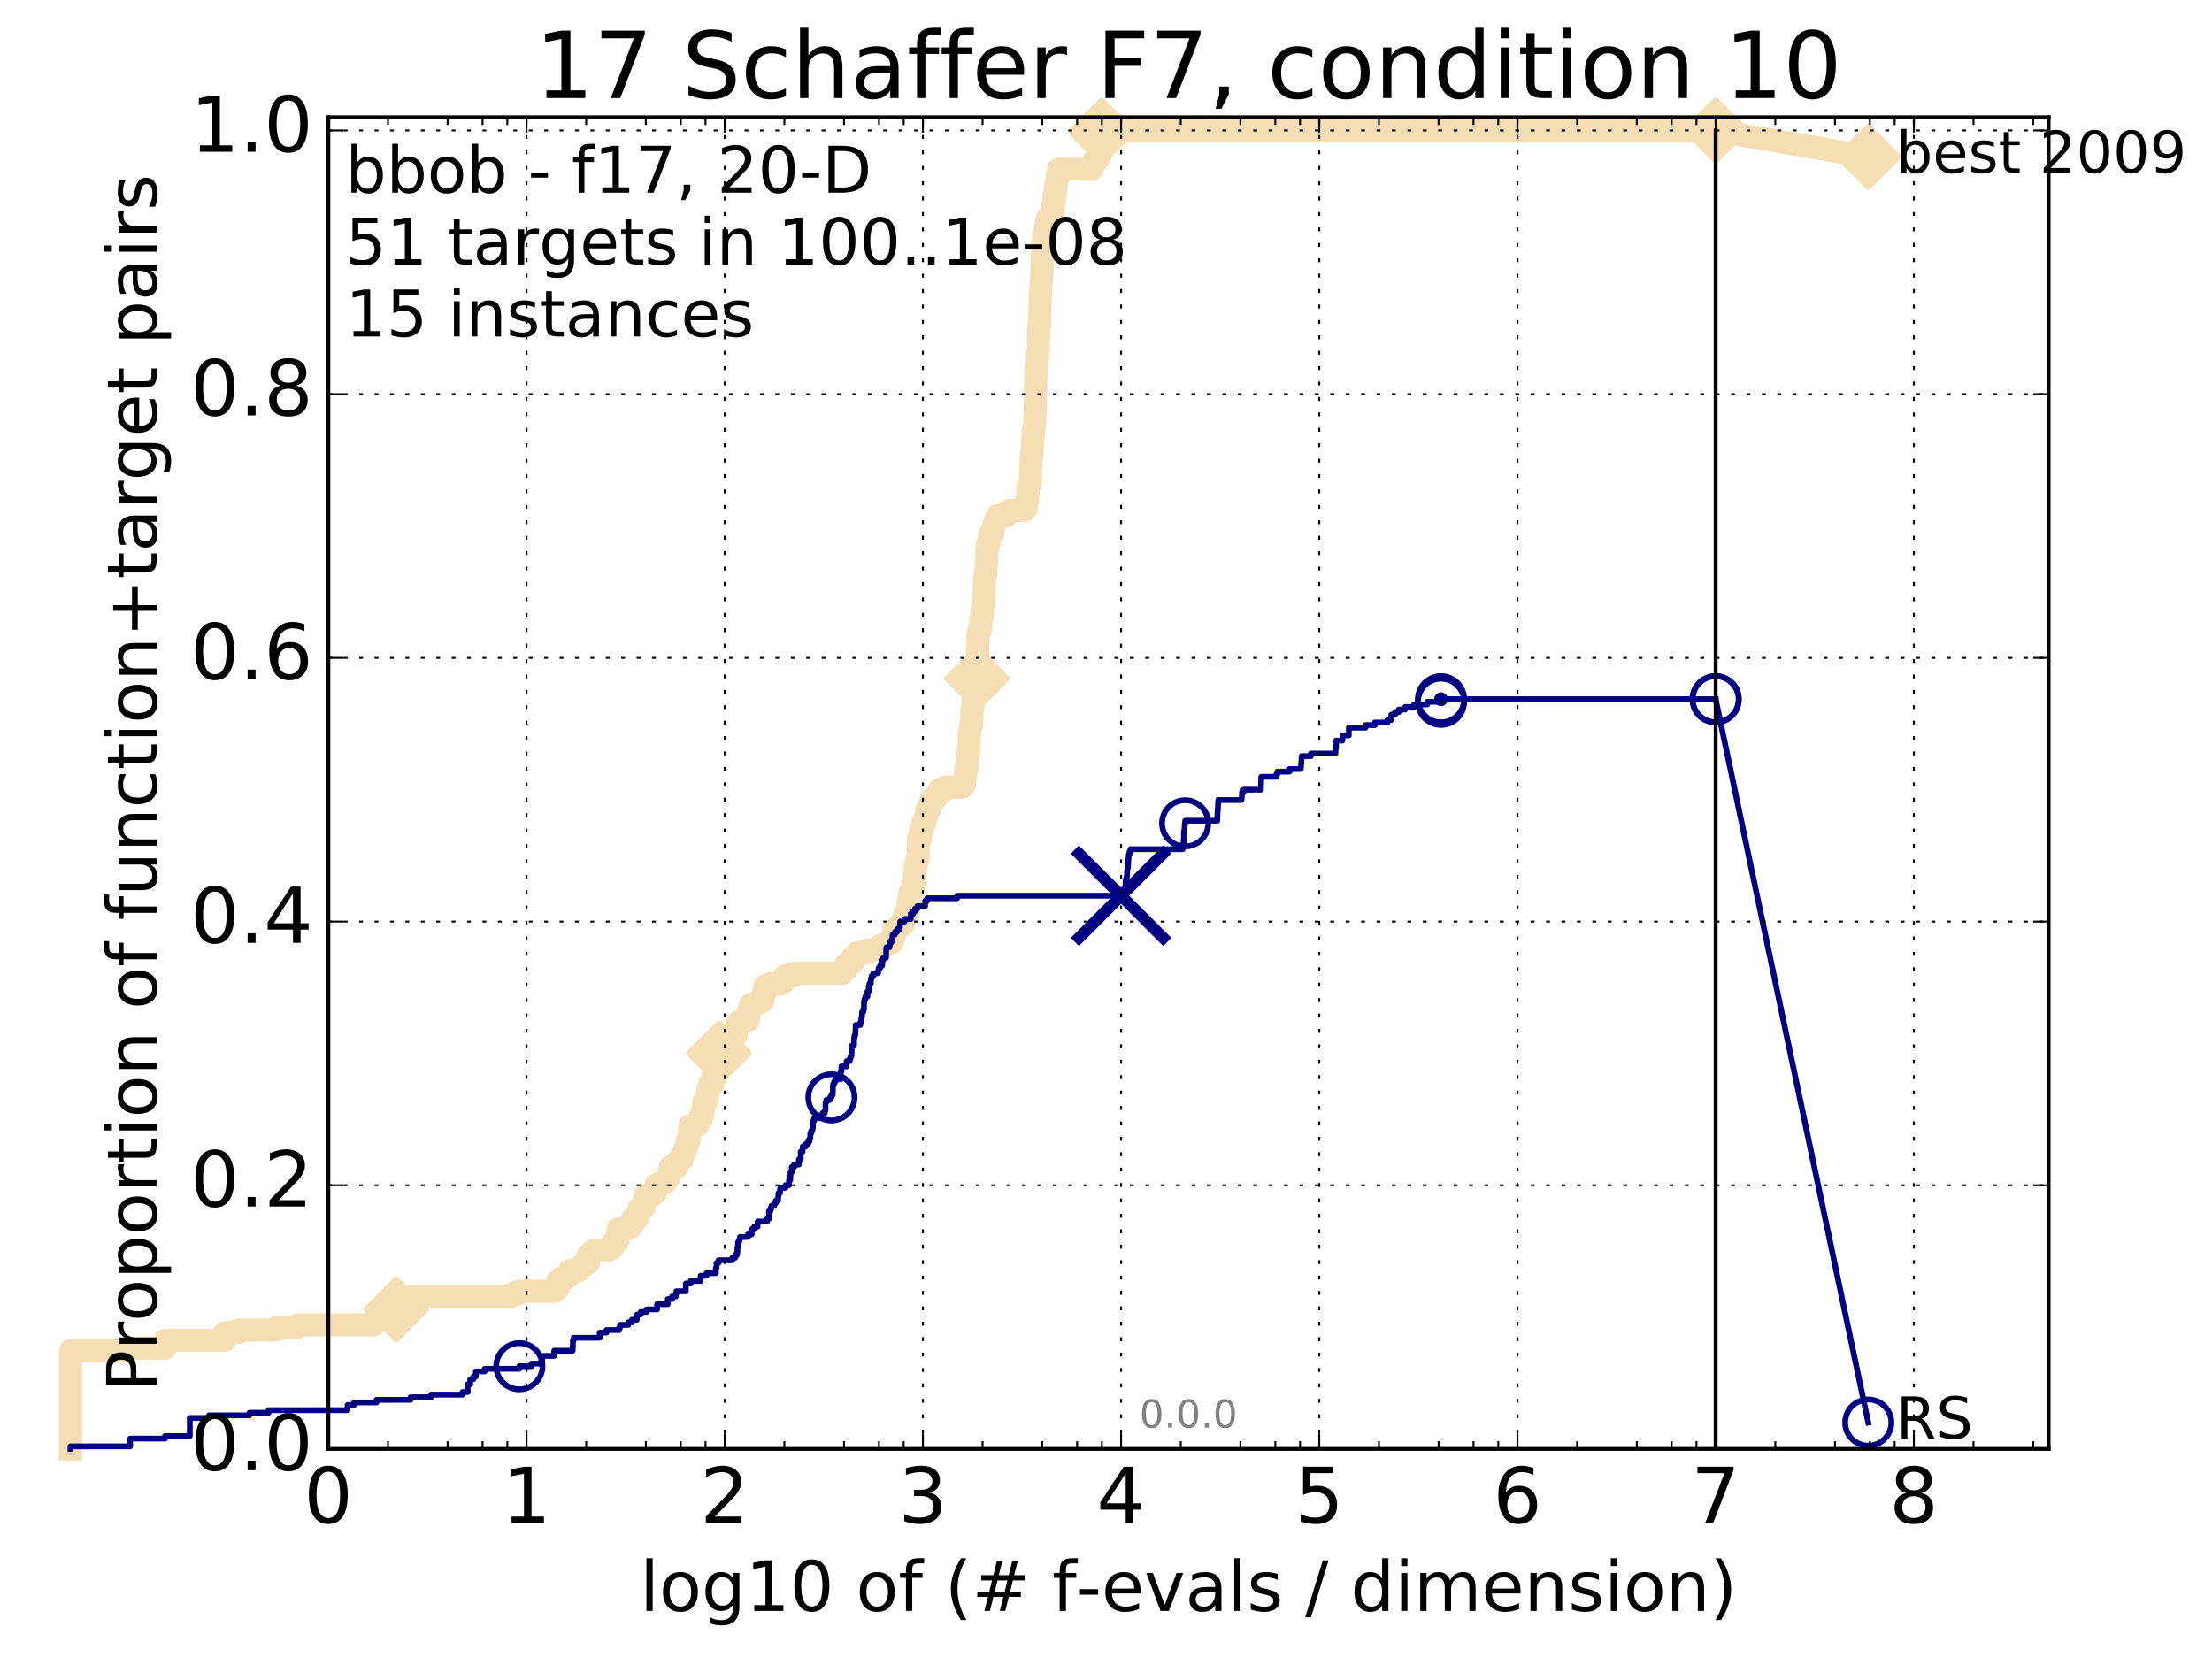 <?xml version="1.0" encoding="utf-8" standalone="no"?>
<!DOCTYPE svg PUBLIC "-//W3C//DTD SVG 1.1//EN"
  "http://www.w3.org/Graphics/SVG/1.1/DTD/svg11.dtd">
<!-- Created with matplotlib (http://matplotlib.org/) -->
<svg height="432pt" version="1.1" viewBox="0 0 574 432" width="574pt" xmlns="http://www.w3.org/2000/svg" xmlns:xlink="http://www.w3.org/1999/xlink">
 <defs>
  <style type="text/css">
*{stroke-linecap:butt;stroke-linejoin:round;stroke-miterlimit:100000;}
  </style>
 </defs>
 <g id="figure_1">
  <g id="patch_1">
   <path d="M 0 432.436 
L 574.589 432.436 
L 574.589 0 
L 0 0 
z
" style="fill:#ffffff;"/>
  </g>
  <g id="axes_1">
   <g id="patch_2">
    <path d="M 85.2 376.036 
L 531.6 376.036 
L 531.6 30.436 
L 85.2 30.436 
z
" style="fill:#ffffff;"/>
   </g>
   <g id="line2d_1">
    <path d="M 18.29 376.036 
L 18.29 350.541 
L 33.771 350.541 
L 33.771 349.87 
L 42.828 349.87 
L 42.828 347.857 
L 58.309 347.857 
L 58.309 345.844 
L 61.752 345.844 
L 61.752 345.173 
L 71.847 345.173 
L 71.847 344.502 
L 77.234 344.502 
L 77.234 343.831 
L 97.052 343.831 
L 97.052 342.489 
L 101.771 342.489 
L 101.771 339.806 
L 102.81 339.806 
L 102.81 338.464 
L 106.967 338.464 
L 106.967 336.451 
L 132.734 336.451 
L 132.734 335.78 
L 134.399 335.78 
L 134.399 335.109 
L 143.903 335.109 
L 143.903 334.438 
L 144.773 334.438 
L 144.773 332.425 
L 145.46 332.425 
L 145.46 331.754 
L 146.774 331.754 
L 146.774 331.083 
L 147.813 331.083 
L 147.813 329.742 
L 150.248 329.742 
L 150.248 329.071 
L 150.847 329.071 
L 150.847 328.4 
L 151.716 328.4 
L 151.716 327.729 
L 152.662 327.729 
L 152.716 325.716 
L 153.306 325.716 
L 153.306 325.045 
L 154.188 325.045 
L 154.188 324.374 
L 158.013 324.374 
L 158.013 323.703 
L 159.101 323.703 
L 159.101 322.361 
L 160.138 322.361 
L 160.138 321.69 
L 160.37 321.69 
L 160.37 319.007 
L 162.643 319.007 
L 162.643 318.336 
L 163.83 318.336 
L 163.83 317.665 
L 164.191 317.665 
L 164.191 316.323 
L 165.362 316.323 
L 165.362 314.981 
L 165.79 314.981 
L 165.79 313.639 
L 166.854 313.639 
L 166.854 312.968 
L 167.197 312.968 
L 167.197 311.626 
L 167.311 311.626 
L 167.311 310.955 
L 167.536 310.955 
L 167.536 310.284 
L 169.336 310.284 
L 169.336 309.613 
L 170.048 309.613 
L 170.048 308.942 
L 170.198 308.942 
L 170.198 307.601 
L 171.453 307.601 
L 171.453 306.93 
L 172.665 306.93 
L 172.665 306.259 
L 173.149 306.259 
L 173.149 305.588 
L 173.537 305.588 
L 173.537 304.917 
L 173.75 304.917 
L 173.75 303.575 
L 173.898 303.575 
L 173.898 302.904 
L 175.639 302.904 
L 175.717 301.562 
L 176.178 301.562 
L 176.178 300.891 
L 176.98 300.891 
L 176.98 300.22 
L 177.272 300.22 
L 177.272 299.549 
L 177.416 299.549 
L 177.416 298.878 
L 177.861 298.878 
L 177.861 298.207 
L 178.019 298.207 
L 178.019 297.537 
L 178.228 297.537 
L 178.228 296.195 
L 178.675 296.195 
L 178.675 295.524 
L 178.878 295.524 
L 178.979 292.169 
L 180.844 292.169 
L 180.844 291.498 
L 181.377 291.498 
L 181.482 290.156 
L 182.118 290.156 
L 182.132 288.814 
L 182.493 288.814 
L 182.593 286.131 
L 183.087 286.131 
L 183.087 285.46 
L 183.557 285.46 
L 183.557 283.447 
L 183.869 283.447 
L 183.882 282.105 
L 184.123 282.105 
L 184.123 281.434 
L 184.934 281.434 
L 184.934 279.421 
L 185.691 279.421 
L 185.716 278.079 
L 185.877 278.079 
L 185.877 277.408 
L 186.183 277.408 
L 186.183 275.396 
L 186.424 275.396 
L 186.532 273.383 
L 186.782 273.383 
L 186.782 272.712 
L 187.956 272.712 
L 187.956 272.041 
L 189.662 272.041 
L 189.672 269.357 
L 190.438 269.357 
L 190.438 268.686 
L 191.023 268.686 
L 191.091 266.673 
L 191.159 266.673 
L 191.159 266.002 
L 191.468 266.002 
L 191.468 265.332 
L 192.699 265.332 
L 192.699 264.661 
L 194.283 264.661 
L 194.385 261.977 
L 194.594 261.977 
L 194.594 261.306 
L 194.9 261.306 
L 194.9 260.635 
L 196.502 260.635 
L 196.502 259.964 
L 197.687 259.964 
L 197.687 259.293 
L 198.111 259.293 
L 198.175 257.28 
L 198.436 257.28 
L 198.464 255.938 
L 199.994 255.938 
L 199.994 255.267 
L 202.749 255.267 
L 202.749 254.597 
L 203.683 254.597 
L 203.683 253.255 
L 205.865 253.255 
L 205.865 252.584 
L 218.646 252.584 
L 218.646 251.913 
L 219.287 251.913 
L 219.287 250.571 
L 220.213 250.571 
L 220.213 249.9 
L 221.215 249.9 
L 221.215 248.558 
L 222.008 248.558 
L 222.008 247.887 
L 222.603 247.887 
L 222.603 247.216 
L 225.179 247.216 
L 225.179 246.545 
L 227.938 246.545 
L 227.938 245.874 
L 228.72 245.874 
L 228.72 245.203 
L 230.39 245.203 
L 230.39 244.532 
L 231.618 244.532 
L 231.618 243.191 
L 231.963 243.191 
L 231.963 241.178 
L 232.833 241.178 
L 232.833 240.507 
L 233.599 240.507 
L 233.599 239.836 
L 234.374 239.836 
L 234.374 239.165 
L 234.574 239.165 
L 234.574 237.823 
L 234.787 237.823 
L 234.787 237.152 
L 235.258 237.152 
L 235.258 236.481 
L 235.622 236.481 
L 235.715 233.797 
L 236.07 233.797 
L 236.088 231.785 
L 236.493 231.785 
L 236.493 231.114 
L 236.824 231.114 
L 236.824 229.772 
L 237.099 229.772 
L 237.099 229.101 
L 237.328 229.101 
L 237.328 227.759 
L 237.463 227.759 
L 237.463 225.075 
L 237.743 225.075 
L 237.743 223.733 
L 237.919 223.733 
L 237.919 223.062 
L 238.221 223.062 
L 238.278 219.037 
L 238.352 219.037 
L 238.352 217.695 
L 238.849 217.695 
L 238.849 215.682 
L 239.206 215.682 
L 239.206 215.011 
L 239.352 215.011 
L 239.376 213.669 
L 239.981 213.669 
L 240.031 212.327 
L 240.251 212.327 
L 240.251 211.657 
L 240.429 211.657 
L 240.458 210.315 
L 241.044 210.315 
L 241.044 208.973 
L 241.597 208.973 
L 241.597 207.631 
L 242.55 207.631 
L 242.55 206.96 
L 243.005 206.96 
L 243.005 206.289 
L 243.478 206.289 
L 243.478 205.618 
L 243.776 205.618 
L 243.776 204.947 
L 245.285 204.947 
L 245.285 204.276 
L 249.746 204.276 
L 249.746 203.605 
L 250.269 203.605 
L 250.344 201.592 
L 250.514 201.592 
L 250.514 200.251 
L 250.643 200.251 
L 250.643 199.58 
L 250.898 199.58 
L 250.95 197.567 
L 251.108 197.567 
L 251.151 195.554 
L 251.312 195.554 
L 251.312 194.883 
L 251.444 194.883 
L 251.517 190.187 
L 251.737 190.187 
L 251.833 188.174 
L 252.071 188.174 
L 252.148 186.832 
L 252.191 186.832 
L 252.249 184.148 
L 252.453 184.148 
L 252.486 181.464 
L 252.851 181.464 
L 252.95 179.452 
L 252.971 179.452 
L 252.971 178.781 
L 253.099 178.781 
L 253.14 177.439 
L 253.279 177.439 
L 253.279 176.097 
L 253.526 176.097 
L 253.63 173.413 
L 253.681 173.413 
L 253.767 165.362 
L 253.829 165.362 
L 253.855 164.02 
L 254.049 164.02 
L 254.049 163.349 
L 254.429 163.349 
L 254.528 160.665 
L 254.763 160.665 
L 254.763 159.323 
L 254.9 159.323 
L 254.987 157.311 
L 255.184 157.311 
L 255.206 155.298 
L 255.336 155.298 
L 255.446 151.272 
L 255.475 151.272 
L 255.475 149.93 
L 255.623 149.93 
L 255.712 148.588 
L 255.818 148.588 
L 255.918 146.576 
L 256.033 146.576 
L 256.081 142.55 
L 256.195 142.55 
L 256.278 141.208 
L 256.498 141.208 
L 256.498 140.537 
L 256.704 140.537 
L 256.811 139.195 
L 256.904 139.195 
L 256.904 138.524 
L 257.585 138.524 
L 257.585 137.182 
L 257.826 137.182 
L 257.826 136.511 
L 258.025 136.511 
L 258.025 135.841 
L 258.186 135.841 
L 258.186 135.17 
L 258.828 135.17 
L 258.828 133.828 
L 261.176 133.828 
L 261.176 133.157 
L 261.805 133.157 
L 261.805 132.486 
L 265.786 132.486 
L 265.786 131.815 
L 266.338 131.815 
L 266.338 129.802 
L 266.622 129.802 
L 266.728 127.789 
L 266.83 127.789 
L 266.83 126.447 
L 266.972 126.447 
L 266.972 125.776 
L 267.263 125.776 
L 267.263 125.106 
L 267.375 125.106 
L 267.451 121.751 
L 267.506 121.751 
L 267.607 118.396 
L 267.696 118.396 
L 267.696 117.725 
L 267.819 117.725 
L 267.918 115.041 
L 267.973 115.041 
L 268.007 113.029 
L 268.115 113.029 
L 268.158 111.687 
L 268.3 111.687 
L 268.384 110.345 
L 268.462 110.345 
L 268.568 106.99 
L 268.58 106.99 
L 268.681 102.294 
L 268.749 102.294 
L 268.798 97.597 
L 268.862 97.597 
L 268.886 94.913 
L 269.049 94.913 
L 269.153 92.901 
L 269.199 92.901 
L 269.242 91.559 
L 269.384 91.559 
L 269.487 88.204 
L 269.499 88.204 
L 269.541 84.849 
L 269.718 84.849 
L 269.794 81.495 
L 269.852 81.495 
L 269.919 76.798 
L 270.003 76.798 
L 270.069 75.456 
L 270.118 75.456 
L 270.164 72.772 
L 270.242 72.772 
L 270.303 70.76 
L 270.383 70.76 
L 270.491 65.392 
L 270.591 65.392 
L 270.595 62.708 
L 270.745 62.708 
L 270.797 61.366 
L 271.022 61.366 
L 271.022 60.696 
L 271.283 60.696 
L 271.283 59.354 
L 271.515 59.354 
L 271.531 58.012 
L 271.704 58.012 
L 271.704 57.341 
L 271.833 57.341 
L 271.833 56.67 
L 272.361 56.67 
L 272.361 55.999 
L 273.001 55.999 
L 273.059 53.986 
L 273.315 53.986 
L 273.315 52.644 
L 273.563 52.644 
L 273.563 50.631 
L 273.807 50.631 
L 273.807 49.29 
L 273.949 49.29 
L 273.949 47.948 
L 274.123 47.948 
L 274.123 47.277 
L 274.239 47.277 
L 274.239 46.606 
L 274.374 46.606 
L 274.374 45.264 
L 274.638 45.264 
L 274.683 43.922 
L 283.248 43.922 
L 283.248 43.251 
L 283.504 43.251 
L 283.504 42.58 
L 284.051 42.58 
L 284.051 41.909 
L 284.165 41.909 
L 284.165 41.238 
L 285.121 41.238 
L 285.121 40.567 
L 285.265 40.567 
L 285.295 37.884 
L 285.463 37.884 
L 285.547 35.2 
L 285.619 35.2 
L 285.619 34.529 
L 285.877 34.529 
L 285.877 33.858 
L 445.2 33.858 
L 445.2 33.858 
" style="fill:none;stroke:#f5deb3;stroke-linecap:square;stroke-width:6.0;"/>
   </g>
   <g id="line2d_2"/>
   <g id="line2d_3">
    <path d="M 445.2 33.858 
L 484.8 40.702 
" style="fill:none;stroke:#f5deb3;stroke-linecap:square;stroke-width:6.0;"/>
    <defs>
     <path d="M -0 7.778 
L 7.778 0 
L 0 -7.778 
L -7.778 -0 
z
" id="mba3a343a20" style="stroke:#f5deb3;stroke-linejoin:miter;stroke-width:1.5;"/>
    </defs>
    <g>
     <use style="fill:#f5deb3;stroke:#f5deb3;stroke-linejoin:miter;stroke-width:1.5;" x="445.2" xlink:href="#mba3a343a20" y="33.858"/>
     <use style="fill:#f5deb3;stroke:#f5deb3;stroke-linejoin:miter;stroke-width:1.5;" x="484.8" xlink:href="#mba3a343a20" y="40.702"/>
    </g>
   </g>
   <g id="line2d_4">
    <defs>
     <path d="M 0 1.5 
C 0.398 1.5 0.779 1.342 1.061 1.061 
C 1.342 0.779 1.5 0.398 1.5 0 
C 1.5 -0.398 1.342 -0.779 1.061 -1.061 
C 0.779 -1.342 0.398 -1.5 0 -1.5 
C -0.398 -1.5 -0.779 -1.342 -1.061 -1.061 
C -1.342 -0.779 -1.5 -0.398 -1.5 0 
C -1.5 0.398 -1.342 0.779 -1.061 1.061 
C -0.779 1.342 -0.398 1.5 0 1.5 
z
" id="m427f043b5b" style="stroke:#f5deb3;stroke-width:0.5;"/>
    </defs>
    <g>
     <use style="fill:#f5deb3;stroke:#f5deb3;stroke-width:0.5;" x="285.877" xlink:href="#m427f043b5b" y="33.858"/>
     <use style="fill:#f5deb3;stroke:#f5deb3;stroke-width:0.5;" x="285.877" xlink:href="#m427f043b5b" y="33.858"/>
    </g>
   </g>
   <g id="line2d_5">
    <g>
     <use style="fill:#f5deb3;stroke:#f5deb3;stroke-linejoin:miter;stroke-width:1.5;" x="102.81" xlink:href="#mba3a343a20" y="339.806"/>
     <use style="fill:#f5deb3;stroke:#f5deb3;stroke-linejoin:miter;stroke-width:1.5;" x="186.532" xlink:href="#mba3a343a20" y="273.383"/>
     <use style="fill:#f5deb3;stroke:#f5deb3;stroke-linejoin:miter;stroke-width:1.5;" x="253.526" xlink:href="#mba3a343a20" y="176.097"/>
     <use style="fill:#f5deb3;stroke:#f5deb3;stroke-linejoin:miter;stroke-width:1.5;" x="285.877" xlink:href="#mba3a343a20" y="34.529"/>
     <use style="fill:#f5deb3;stroke:#f5deb3;stroke-linejoin:miter;stroke-width:1.5;" x="285.877" xlink:href="#mba3a343a20" y="33.858"/>
     <use style="fill:#f5deb3;stroke:#f5deb3;stroke-linejoin:miter;stroke-width:1.5;" x="445.2" xlink:href="#mba3a343a20" y="33.858"/>
    </g>
   </g>
   <g id="line2d_6">
    <defs>
     <path d="M 0 1.5 
C 0.398 1.5 0.779 1.342 1.061 1.061 
C 1.342 0.779 1.5 0.398 1.5 0 
C 1.5 -0.398 1.342 -0.779 1.061 -1.061 
C 0.779 -1.342 0.398 -1.5 0 -1.5 
C -0.398 -1.5 -0.779 -1.342 -1.061 -1.061 
C -1.342 -0.779 -1.5 -0.398 -1.5 0 
C -1.5 0.398 -1.342 0.779 -1.061 1.061 
C -0.779 1.342 -0.398 1.5 0 1.5 
z
" id="mf074c0b632" style="stroke:#000080;stroke-width:0.5;"/>
    </defs>
    <g>
     <use style="fill:#000080;stroke:#000080;stroke-width:0.5;" x="373.938" xlink:href="#mf074c0b632" y="181.464"/>
     <use style="fill:#000080;stroke:#000080;stroke-width:0.5;" x="373.938" xlink:href="#mf074c0b632" y="181.464"/>
    </g>
   </g>
   <g id="line2d_7">
    <path d="M 18.29 376.036 
L 18.29 375.365 
L 33.771 375.365 
L 33.771 373.352 
L 42.828 373.352 
L 42.828 372.682 
L 49.253 372.682 
L 49.253 367.985 
L 54.237 367.985 
L 54.237 367.314 
L 64.735 367.314 
L 64.735 366.643 
L 69.718 366.643 
L 69.718 365.972 
L 90.184 365.972 
L 90.184 364.63 
L 91.903 364.63 
L 91.903 363.959 
L 97.699 363.959 
L 97.699 363.288 
L 106.541 363.288 
L 106.541 362.617 
L 111.866 362.617 
L 111.866 361.947 
L 120.001 361.947 
L 120.001 361.276 
L 121.369 361.276 
L 121.369 359.263 
L 122.023 359.263 
L 122.023 357.921 
L 122.866 357.921 
L 122.866 357.25 
L 123.478 357.25 
L 123.478 355.908 
L 125.771 355.908 
L 125.771 355.237 
L 134.766 355.237 
L 134.766 354.566 
L 137.93 354.566 
L 137.93 353.895 
L 140.42 353.895 
L 140.42 353.224 
L 140.701 353.224 
L 140.701 351.882 
L 143.822 351.882 
L 143.822 350.541 
L 148.611 350.541 
L 148.676 347.857 
L 148.871 347.857 
L 148.871 347.186 
L 155.617 347.186 
L 155.617 345.844 
L 157.36 345.844 
L 157.36 345.173 
L 160.677 345.173 
L 160.677 344.502 
L 160.942 344.502 
L 160.942 343.831 
L 163.057 343.831 
L 163.057 343.16 
L 163.962 343.16 
L 163.962 342.489 
L 165.269 342.489 
L 165.331 341.147 
L 166.269 341.147 
L 166.269 340.477 
L 167.814 340.477 
L 167.814 339.806 
L 170.518 339.806 
L 170.518 338.464 
L 173.279 338.464 
L 173.279 337.122 
L 174.418 337.122 
L 174.418 336.451 
L 175.365 336.451 
L 175.365 335.78 
L 175.502 335.78 
L 175.502 335.109 
L 177.967 335.109 
L 177.967 333.096 
L 179.245 333.096 
L 179.245 332.425 
L 181.81 332.425 
L 181.81 331.083 
L 183.337 331.083 
L 183.337 330.412 
L 185.753 330.412 
L 185.753 329.071 
L 185.951 329.071 
L 185.951 327.729 
L 186.46 327.729 
L 186.46 327.058 
L 190.033 327.058 
L 190.033 326.387 
L 190.797 326.387 
L 190.797 325.716 
L 191.218 325.716 
L 191.218 325.045 
L 191.362 325.045 
L 191.362 323.703 
L 191.507 323.703 
L 191.507 322.361 
L 191.83 322.361 
L 191.83 321.69 
L 192.027 321.69 
L 192.027 321.019 
L 194.097 321.019 
L 194.097 320.348 
L 195.056 320.348 
L 195.056 319.007 
L 195.715 319.007 
L 195.715 318.336 
L 196.609 318.336 
L 196.609 316.994 
L 199.038 316.994 
L 199.038 316.323 
L 199.531 316.323 
L 199.531 314.31 
L 199.915 314.31 
L 199.915 313.639 
L 200.164 313.639 
L 200.164 312.968 
L 200.86 312.968 
L 200.86 312.297 
L 201.291 312.297 
L 201.291 311.626 
L 201.876 311.626 
L 201.972 310.284 
L 201.996 310.284 
L 201.996 309.613 
L 202.422 309.613 
L 202.452 308.272 
L 203.811 308.272 
L 203.811 307.601 
L 204.703 307.601 
L 204.745 306.259 
L 205.055 306.259 
L 205.149 304.246 
L 205.448 304.246 
L 205.448 302.904 
L 206.045 302.904 
L 206.045 302.233 
L 207.302 302.233 
L 207.302 300.891 
L 207.787 300.891 
L 207.787 298.878 
L 208.267 298.878 
L 208.303 297.537 
L 209.113 297.537 
L 209.113 296.866 
L 209.74 296.866 
L 209.74 296.195 
L 210.059 296.195 
L 210.059 295.524 
L 210.262 295.524 
L 210.262 294.182 
L 210.484 294.182 
L 210.484 293.511 
L 210.801 293.511 
L 210.801 292.84 
L 210.926 292.84 
L 211.026 290.827 
L 211.312 290.827 
L 211.312 290.156 
L 212.389 290.156 
L 212.389 289.485 
L 213.514 289.485 
L 213.514 288.814 
L 214.033 288.814 
L 214.033 288.143 
L 214.2 288.143 
L 214.227 286.131 
L 214.41 286.131 
L 214.41 285.46 
L 215.403 285.46 
L 215.403 284.789 
L 215.749 284.789 
L 215.749 284.118 
L 216.095 284.118 
L 216.156 281.434 
L 216.417 281.434 
L 216.417 280.763 
L 216.763 280.763 
L 216.763 280.092 
L 218.088 280.092 
L 218.175 278.079 
L 218.343 278.079 
L 218.343 276.737 
L 219.683 276.737 
L 219.683 275.396 
L 220.484 275.396 
L 220.484 274.725 
L 220.713 274.725 
L 220.713 274.054 
L 220.948 274.054 
L 221.024 271.37 
L 221.601 271.37 
L 221.641 269.357 
L 221.733 269.357 
L 221.733 268.686 
L 221.932 268.686 
L 222.01 267.344 
L 222.045 267.344 
L 222.045 266.002 
L 223.241 266.002 
L 223.241 265.332 
L 223.468 265.332 
L 223.532 263.99 
L 223.689 263.99 
L 223.689 262.648 
L 224.002 262.648 
L 224.002 261.977 
L 224.2 261.977 
L 224.204 259.964 
L 224.324 259.964 
L 224.324 259.293 
L 224.575 259.293 
L 224.575 258.622 
L 225.1 258.622 
L 225.1 257.28 
L 225.43 257.28 
L 225.43 255.938 
L 225.609 255.938 
L 225.609 255.267 
L 225.982 255.267 
L 225.982 253.926 
L 226.194 253.926 
L 226.194 253.255 
L 226.639 253.255 
L 226.639 252.584 
L 227.861 252.584 
L 227.861 251.913 
L 227.987 251.913 
L 227.987 251.242 
L 228.391 251.242 
L 228.391 250.571 
L 228.92 250.571 
L 228.927 249.229 
L 229.187 249.229 
L 229.187 248.558 
L 229.914 248.558 
L 229.981 245.874 
L 230.803 245.874 
L 230.803 245.203 
L 230.96 245.203 
L 230.96 244.532 
L 231.338 244.532 
L 231.338 243.862 
L 231.524 243.862 
L 231.632 242.52 
L 232.249 242.52 
L 232.249 241.849 
L 232.767 241.849 
L 232.767 241.178 
L 233.479 241.178 
L 233.526 239.836 
L 233.591 239.836 
L 233.591 239.165 
L 234.741 239.165 
L 234.741 238.494 
L 236.346 238.494 
L 236.352 237.152 
L 236.971 237.152 
L 236.971 236.481 
L 237.47 236.481 
L 237.47 235.81 
L 238.079 235.81 
L 238.079 235.139 
L 240.062 235.139 
L 240.062 233.797 
L 240.584 233.797 
L 240.584 233.127 
L 248.348 233.127 
L 248.348 232.456 
L 291.783 232.456 
L 291.783 231.785 
L 291.901 231.785 
L 291.979 230.443 
L 292.013 230.443 
L 292.117 228.43 
L 292.28 228.43 
L 292.28 227.759 
L 292.414 227.759 
L 292.509 225.746 
L 292.579 225.746 
L 292.579 225.075 
L 292.709 225.075 
L 292.792 223.062 
L 292.826 223.062 
L 292.919 221.721 
L 293.096 221.721 
L 293.096 221.05 
L 293.341 221.05 
L 293.341 220.379 
L 306.892 220.379 
L 306.912 219.037 
L 307.158 219.037 
L 307.243 215.682 
L 307.346 215.682 
L 307.452 213.669 
L 307.539 213.669 
L 307.539 212.998 
L 315.867 212.998 
L 315.963 210.315 
L 316.021 210.315 
L 316.09 208.302 
L 316.14 208.302 
L 316.14 207.631 
L 322.17 207.631 
L 322.262 206.289 
L 322.288 206.289 
L 322.288 205.618 
L 322.693 205.618 
L 322.693 204.947 
L 327.19 204.947 
L 327.29 201.592 
L 331.232 201.592 
L 331.232 200.922 
L 331.48 200.922 
L 331.48 200.251 
L 334.622 200.251 
L 334.622 199.58 
L 337.541 199.58 
L 337.644 198.238 
L 337.677 198.238 
L 337.77 196.225 
L 340.173 196.225 
L 340.173 195.554 
L 346.544 195.554 
L 346.551 194.212 
L 346.69 194.212 
L 346.69 192.199 
L 348.335 192.199 
L 348.356 190.857 
L 350 190.857 
L 350.012 188.845 
L 354.321 188.845 
L 354.321 188.174 
L 356.77 188.174 
L 356.77 187.503 
L 360.051 187.503 
L 360.051 186.832 
L 361.009 186.832 
L 361.04 185.49 
L 362.003 185.49 
L 362.003 184.819 
L 362.941 184.819 
L 362.941 184.148 
L 364.607 184.148 
L 364.607 183.477 
L 366.953 183.477 
L 366.953 182.806 
L 370.385 182.806 
L 370.385 182.135 
L 373.938 182.135 
L 373.938 181.464 
L 445.2 181.464 
L 445.2 181.464 
" style="fill:none;stroke:#000080;stroke-linecap:square;stroke-width:1.5;"/>
   </g>
   <g id="line2d_8">
    <defs>
     <path d="M 0 6 
C 1.591 6 3.117 5.368 4.243 4.243 
C 5.368 3.117 6 1.591 6 0 
C 6 -1.591 5.368 -3.117 4.243 -4.243 
C 3.117 -5.368 1.591 -6 0 -6 
C -1.591 -6 -3.117 -5.368 -4.243 -4.243 
C -5.368 -3.117 -6 -1.591 -6 0 
C -6 1.591 -5.368 3.117 -4.243 4.243 
C -3.117 5.368 -1.591 6 0 6 
z
" id="mc67c778d1b" style="stroke:#000080;stroke-width:1.5;"/>
    </defs>
    <g>
     <use style="fill:none;stroke:#000080;stroke-width:1.5;" x="134.766" xlink:href="#mc67c778d1b" y="354.566"/>
     <use style="fill:none;stroke:#000080;stroke-width:1.5;" x="215.749" xlink:href="#mc67c778d1b" y="284.789"/>
     <use style="fill:none;stroke:#000080;stroke-width:1.5;" x="307.539" xlink:href="#mc67c778d1b" y="213.669"/>
     <use style="fill:none;stroke:#000080;stroke-width:1.5;" x="373.938" xlink:href="#mc67c778d1b" y="182.135"/>
     <use style="fill:none;stroke:#000080;stroke-width:1.5;" x="373.938" xlink:href="#mc67c778d1b" y="181.464"/>
     <use style="fill:none;stroke:#000080;stroke-width:1.5;" x="445.2" xlink:href="#mc67c778d1b" y="181.464"/>
    </g>
   </g>
   <g id="line2d_9"/>
   <g id="line2d_10">
    <path clip-path="url(#pde769d2d6b)" d="M 290.914 232.456 
" style="fill:none;stroke:#000080;stroke-linecap:square;"/>
    <defs>
     <path d="M -12 12 
L 12 -12 
M -12 -12 
L 12 12 
" id="m1071826a3a" style="stroke:#000080;stroke-width:3.0;"/>
    </defs>
    <g clip-path="url(#pde769d2d6b)">
     <use style="fill:#000080;stroke:#000080;stroke-width:3.0;" x="290.914" xlink:href="#m1071826a3a" y="232.456"/>
    </g>
   </g>
   <g id="line2d_11">
    <path d="M 445.2 181.464 
L 484.8 369.193 
" style="fill:none;stroke:#000080;stroke-linecap:square;stroke-width:1.5;"/>
    <g>
     <use style="fill:none;stroke:#000080;stroke-width:1.5;" x="445.2" xlink:href="#mc67c778d1b" y="181.464"/>
     <use style="fill:none;stroke:#000080;stroke-width:1.5;" x="484.8" xlink:href="#mc67c778d1b" y="369.193"/>
    </g>
   </g>
   <g id="line2d_12">
    <path d="M 445.2 376.036 
L 445.2 33.858 
" style="fill:none;stroke:#000000;stroke-linecap:square;"/>
   </g>
   <g id="patch_3">
    <path d="M 85.2 30.436 
L 531.6 30.436 
" style="fill:none;stroke:#000000;stroke-linecap:square;stroke-linejoin:miter;"/>
   </g>
   <g id="patch_4">
    <path d="M 531.6 376.036 
L 531.6 30.436 
" style="fill:none;stroke:#000000;stroke-linecap:square;stroke-linejoin:miter;"/>
   </g>
   <g id="patch_5">
    <path d="M 85.2 376.036 
L 531.6 376.036 
" style="fill:none;stroke:#000000;stroke-linecap:square;stroke-linejoin:miter;"/>
   </g>
   <g id="patch_6">
    <path d="M 85.2 376.036 
L 85.2 30.436 
" style="fill:none;stroke:#000000;stroke-linecap:square;stroke-linejoin:miter;"/>
   </g>
   <g id="matplotlib.axis_1">
    <g id="xtick_1">
     <g id="line2d_13">
      <path clip-path="url(#pde769d2d6b)" d="M 85.2 376.036 
L 85.2 30.436 
" style="fill:none;stroke:#000000;stroke-dasharray:1,3;stroke-dashoffset:0.0;stroke-width:0.5;"/>
     </g>
     <g id="line2d_14">
      <defs>
       <path d="M 0 0 
L 0 -4 
" id="mc3824f5a02" style="stroke:#000000;stroke-width:0.5;"/>
      </defs>
      <g>
       <use style="stroke:#000000;stroke-width:0.5;" x="85.2" xlink:href="#mc3824f5a02" y="376.036"/>
      </g>
     </g>
     <g id="line2d_15">
      <defs>
       <path d="M 0 0 
L 0 4 
" id="m1fcc08b967" style="stroke:#000000;stroke-width:0.5;"/>
      </defs>
      <g>
       <use style="stroke:#000000;stroke-width:0.5;" x="85.2" xlink:href="#m1fcc08b967" y="30.436"/>
      </g>
     </g>
     <g id="text_1">
      <!-- 0 -->
      <defs>
       <path d="M 31.781 66.406 
Q 24.172 66.406 20.328 58.906 
Q 16.5 51.422 16.5 36.375 
Q 16.5 21.391 20.328 13.891 
Q 24.172 6.391 31.781 6.391 
Q 39.453 6.391 43.281 13.891 
Q 47.125 21.391 47.125 36.375 
Q 47.125 51.422 43.281 58.906 
Q 39.453 66.406 31.781 66.406 
M 31.781 74.219 
Q 44.047 74.219 50.516 64.516 
Q 56.984 54.828 56.984 36.375 
Q 56.984 17.969 50.516 8.266 
Q 44.047 -1.422 31.781 -1.422 
Q 19.531 -1.422 13.062 8.266 
Q 6.594 17.969 6.594 36.375 
Q 6.594 54.828 13.062 64.516 
Q 19.531 74.219 31.781 74.219 
" id="BitstreamVeraSans-Roman-30"/>
      </defs>
      <g transform="translate(78.838 395.233)scale(0.2 -0.2)">
       <use xlink:href="#BitstreamVeraSans-Roman-30"/>
      </g>
     </g>
    </g>
    <g id="xtick_2">
     <g id="line2d_16">
      <path clip-path="url(#pde769d2d6b)" d="M 136.629 376.036 
L 136.629 30.436 
" style="fill:none;stroke:#000000;stroke-dasharray:1,3;stroke-dashoffset:0.0;stroke-width:0.5;"/>
     </g>
     <g id="line2d_17">
      <g>
       <use style="stroke:#000000;stroke-width:0.5;" x="136.629" xlink:href="#mc3824f5a02" y="376.036"/>
      </g>
     </g>
     <g id="line2d_18">
      <g>
       <use style="stroke:#000000;stroke-width:0.5;" x="136.629" xlink:href="#m1fcc08b967" y="30.436"/>
      </g>
     </g>
     <g id="text_2">
      <!-- 1 -->
      <defs>
       <path d="M 12.406 8.297 
L 28.516 8.297 
L 28.516 63.922 
L 10.984 60.406 
L 10.984 69.391 
L 28.422 72.906 
L 38.281 72.906 
L 38.281 8.297 
L 54.391 8.297 
L 54.391 0 
L 12.406 0 
z
" id="BitstreamVeraSans-Roman-31"/>
      </defs>
      <g transform="translate(130.266 395.233)scale(0.2 -0.2)">
       <use xlink:href="#BitstreamVeraSans-Roman-31"/>
      </g>
     </g>
    </g>
    <g id="xtick_3">
     <g id="line2d_19">
      <path clip-path="url(#pde769d2d6b)" d="M 188.057 376.036 
L 188.057 30.436 
" style="fill:none;stroke:#000000;stroke-dasharray:1,3;stroke-dashoffset:0.0;stroke-width:0.5;"/>
     </g>
     <g id="line2d_20">
      <g>
       <use style="stroke:#000000;stroke-width:0.5;" x="188.057" xlink:href="#mc3824f5a02" y="376.036"/>
      </g>
     </g>
     <g id="line2d_21">
      <g>
       <use style="stroke:#000000;stroke-width:0.5;" x="188.057" xlink:href="#m1fcc08b967" y="30.436"/>
      </g>
     </g>
     <g id="text_3">
      <!-- 2 -->
      <defs>
       <path d="M 19.188 8.297 
L 53.609 8.297 
L 53.609 0 
L 7.328 0 
L 7.328 8.297 
Q 12.938 14.109 22.625 23.891 
Q 32.328 33.688 34.812 36.531 
Q 39.547 41.844 41.422 45.531 
Q 43.312 49.219 43.312 52.781 
Q 43.312 58.594 39.234 62.25 
Q 35.156 65.922 28.609 65.922 
Q 23.969 65.922 18.812 64.312 
Q 13.672 62.703 7.812 59.422 
L 7.812 69.391 
Q 13.766 71.781 18.938 73 
Q 24.125 74.219 28.422 74.219 
Q 39.75 74.219 46.484 68.547 
Q 53.219 62.891 53.219 53.422 
Q 53.219 48.922 51.531 44.891 
Q 49.859 40.875 45.406 35.406 
Q 44.188 33.984 37.641 27.219 
Q 31.109 20.453 19.188 8.297 
" id="BitstreamVeraSans-Roman-32"/>
      </defs>
      <g transform="translate(181.695 395.233)scale(0.2 -0.2)">
       <use xlink:href="#BitstreamVeraSans-Roman-32"/>
      </g>
     </g>
    </g>
    <g id="xtick_4">
     <g id="line2d_22">
      <path clip-path="url(#pde769d2d6b)" d="M 239.486 376.036 
L 239.486 30.436 
" style="fill:none;stroke:#000000;stroke-dasharray:1,3;stroke-dashoffset:0.0;stroke-width:0.5;"/>
     </g>
     <g id="line2d_23">
      <g>
       <use style="stroke:#000000;stroke-width:0.5;" x="239.486" xlink:href="#mc3824f5a02" y="376.036"/>
      </g>
     </g>
     <g id="line2d_24">
      <g>
       <use style="stroke:#000000;stroke-width:0.5;" x="239.486" xlink:href="#m1fcc08b967" y="30.436"/>
      </g>
     </g>
     <g id="text_4">
      <!-- 3 -->
      <defs>
       <path d="M 40.578 39.312 
Q 47.656 37.797 51.625 33 
Q 55.609 28.219 55.609 21.188 
Q 55.609 10.406 48.188 4.484 
Q 40.766 -1.422 27.094 -1.422 
Q 22.516 -1.422 17.656 -0.516 
Q 12.797 0.391 7.625 2.203 
L 7.625 11.719 
Q 11.719 9.328 16.594 8.109 
Q 21.484 6.891 26.812 6.891 
Q 36.078 6.891 40.938 10.547 
Q 45.797 14.203 45.797 21.188 
Q 45.797 27.641 41.281 31.266 
Q 36.766 34.906 28.719 34.906 
L 20.219 34.906 
L 20.219 43.016 
L 29.109 43.016 
Q 36.375 43.016 40.234 45.922 
Q 44.094 48.828 44.094 54.297 
Q 44.094 59.906 40.109 62.906 
Q 36.141 65.922 28.719 65.922 
Q 24.656 65.922 20.016 65.031 
Q 15.375 64.156 9.812 62.312 
L 9.812 71.094 
Q 15.438 72.656 20.344 73.438 
Q 25.25 74.219 29.594 74.219 
Q 40.828 74.219 47.359 69.109 
Q 53.906 64.016 53.906 55.328 
Q 53.906 49.266 50.438 45.094 
Q 46.969 40.922 40.578 39.312 
" id="BitstreamVeraSans-Roman-33"/>
      </defs>
      <g transform="translate(233.123 395.233)scale(0.2 -0.2)">
       <use xlink:href="#BitstreamVeraSans-Roman-33"/>
      </g>
     </g>
    </g>
    <g id="xtick_5">
     <g id="line2d_25">
      <path clip-path="url(#pde769d2d6b)" d="M 290.914 376.036 
L 290.914 30.436 
" style="fill:none;stroke:#000000;stroke-dasharray:1,3;stroke-dashoffset:0.0;stroke-width:0.5;"/>
     </g>
     <g id="line2d_26">
      <g>
       <use style="stroke:#000000;stroke-width:0.5;" x="290.914" xlink:href="#mc3824f5a02" y="376.036"/>
      </g>
     </g>
     <g id="line2d_27">
      <g>
       <use style="stroke:#000000;stroke-width:0.5;" x="290.914" xlink:href="#m1fcc08b967" y="30.436"/>
      </g>
     </g>
     <g id="text_5">
      <!-- 4 -->
      <defs>
       <path d="M 37.797 64.312 
L 12.891 25.391 
L 37.797 25.391 
z
M 35.203 72.906 
L 47.609 72.906 
L 47.609 25.391 
L 58.016 25.391 
L 58.016 17.188 
L 47.609 17.188 
L 47.609 0 
L 37.797 0 
L 37.797 17.188 
L 4.891 17.188 
L 4.891 26.703 
z
" id="BitstreamVeraSans-Roman-34"/>
      </defs>
      <g transform="translate(284.552 395.233)scale(0.2 -0.2)">
       <use xlink:href="#BitstreamVeraSans-Roman-34"/>
      </g>
     </g>
    </g>
    <g id="xtick_6">
     <g id="line2d_28">
      <path clip-path="url(#pde769d2d6b)" d="M 342.343 376.036 
L 342.343 30.436 
" style="fill:none;stroke:#000000;stroke-dasharray:1,3;stroke-dashoffset:0.0;stroke-width:0.5;"/>
     </g>
     <g id="line2d_29">
      <g>
       <use style="stroke:#000000;stroke-width:0.5;" x="342.343" xlink:href="#mc3824f5a02" y="376.036"/>
      </g>
     </g>
     <g id="line2d_30">
      <g>
       <use style="stroke:#000000;stroke-width:0.5;" x="342.343" xlink:href="#m1fcc08b967" y="30.436"/>
      </g>
     </g>
     <g id="text_6">
      <!-- 5 -->
      <defs>
       <path d="M 10.797 72.906 
L 49.516 72.906 
L 49.516 64.594 
L 19.828 64.594 
L 19.828 46.734 
Q 21.969 47.469 24.109 47.828 
Q 26.266 48.188 28.422 48.188 
Q 40.625 48.188 47.75 41.5 
Q 54.891 34.812 54.891 23.391 
Q 54.891 11.625 47.562 5.094 
Q 40.234 -1.422 26.906 -1.422 
Q 22.312 -1.422 17.547 -0.641 
Q 12.797 0.141 7.719 1.703 
L 7.719 11.625 
Q 12.109 9.234 16.797 8.062 
Q 21.484 6.891 26.703 6.891 
Q 35.156 6.891 40.078 11.328 
Q 45.016 15.766 45.016 23.391 
Q 45.016 31 40.078 35.438 
Q 35.156 39.891 26.703 39.891 
Q 22.75 39.891 18.812 39.016 
Q 14.891 38.141 10.797 36.281 
z
" id="BitstreamVeraSans-Roman-35"/>
      </defs>
      <g transform="translate(335.98 395.233)scale(0.2 -0.2)">
       <use xlink:href="#BitstreamVeraSans-Roman-35"/>
      </g>
     </g>
    </g>
    <g id="xtick_7">
     <g id="line2d_31">
      <path clip-path="url(#pde769d2d6b)" d="M 393.771 376.036 
L 393.771 30.436 
" style="fill:none;stroke:#000000;stroke-dasharray:1,3;stroke-dashoffset:0.0;stroke-width:0.5;"/>
     </g>
     <g id="line2d_32">
      <g>
       <use style="stroke:#000000;stroke-width:0.5;" x="393.771" xlink:href="#mc3824f5a02" y="376.036"/>
      </g>
     </g>
     <g id="line2d_33">
      <g>
       <use style="stroke:#000000;stroke-width:0.5;" x="393.771" xlink:href="#m1fcc08b967" y="30.436"/>
      </g>
     </g>
     <g id="text_7">
      <!-- 6 -->
      <defs>
       <path d="M 33.016 40.375 
Q 26.375 40.375 22.484 35.828 
Q 18.609 31.297 18.609 23.391 
Q 18.609 15.531 22.484 10.953 
Q 26.375 6.391 33.016 6.391 
Q 39.656 6.391 43.531 10.953 
Q 47.406 15.531 47.406 23.391 
Q 47.406 31.297 43.531 35.828 
Q 39.656 40.375 33.016 40.375 
M 52.594 71.297 
L 52.594 62.312 
Q 48.875 64.062 45.094 64.984 
Q 41.312 65.922 37.594 65.922 
Q 27.828 65.922 22.672 59.328 
Q 17.531 52.734 16.797 39.406 
Q 19.672 43.656 24.016 45.922 
Q 28.375 48.188 33.594 48.188 
Q 44.578 48.188 50.953 41.516 
Q 57.328 34.859 57.328 23.391 
Q 57.328 12.156 50.688 5.359 
Q 44.047 -1.422 33.016 -1.422 
Q 20.359 -1.422 13.672 8.266 
Q 6.984 17.969 6.984 36.375 
Q 6.984 53.656 15.188 63.938 
Q 23.391 74.219 37.203 74.219 
Q 40.922 74.219 44.703 73.484 
Q 48.484 72.75 52.594 71.297 
" id="BitstreamVeraSans-Roman-36"/>
      </defs>
      <g transform="translate(387.409 395.233)scale(0.2 -0.2)">
       <use xlink:href="#BitstreamVeraSans-Roman-36"/>
      </g>
     </g>
    </g>
    <g id="xtick_8">
     <g id="line2d_34">
      <path clip-path="url(#pde769d2d6b)" d="M 445.2 376.036 
L 445.2 30.436 
" style="fill:none;stroke:#000000;stroke-dasharray:1,3;stroke-dashoffset:0.0;stroke-width:0.5;"/>
     </g>
     <g id="line2d_35">
      <g>
       <use style="stroke:#000000;stroke-width:0.5;" x="445.2" xlink:href="#mc3824f5a02" y="376.036"/>
      </g>
     </g>
     <g id="line2d_36">
      <g>
       <use style="stroke:#000000;stroke-width:0.5;" x="445.2" xlink:href="#m1fcc08b967" y="30.436"/>
      </g>
     </g>
     <g id="text_8">
      <!-- 7 -->
      <defs>
       <path d="M 8.203 72.906 
L 55.078 72.906 
L 55.078 68.703 
L 28.609 0 
L 18.312 0 
L 43.219 64.594 
L 8.203 64.594 
z
" id="BitstreamVeraSans-Roman-37"/>
      </defs>
      <g transform="translate(438.837 395.233)scale(0.2 -0.2)">
       <use xlink:href="#BitstreamVeraSans-Roman-37"/>
      </g>
     </g>
    </g>
    <g id="xtick_9">
     <g id="line2d_37">
      <path clip-path="url(#pde769d2d6b)" d="M 496.629 376.036 
L 496.629 30.436 
" style="fill:none;stroke:#000000;stroke-dasharray:1,3;stroke-dashoffset:0.0;stroke-width:0.5;"/>
     </g>
     <g id="line2d_38">
      <g>
       <use style="stroke:#000000;stroke-width:0.5;" x="496.629" xlink:href="#mc3824f5a02" y="376.036"/>
      </g>
     </g>
     <g id="line2d_39">
      <g>
       <use style="stroke:#000000;stroke-width:0.5;" x="496.629" xlink:href="#m1fcc08b967" y="30.436"/>
      </g>
     </g>
     <g id="text_9">
      <!-- 8 -->
      <defs>
       <path d="M 31.781 34.625 
Q 24.75 34.625 20.719 30.859 
Q 16.703 27.094 16.703 20.516 
Q 16.703 13.922 20.719 10.156 
Q 24.75 6.391 31.781 6.391 
Q 38.812 6.391 42.859 10.172 
Q 46.922 13.969 46.922 20.516 
Q 46.922 27.094 42.891 30.859 
Q 38.875 34.625 31.781 34.625 
M 21.922 38.812 
Q 15.578 40.375 12.031 44.719 
Q 8.5 49.078 8.5 55.328 
Q 8.5 64.062 14.719 69.141 
Q 20.953 74.219 31.781 74.219 
Q 42.672 74.219 48.875 69.141 
Q 55.078 64.062 55.078 55.328 
Q 55.078 49.078 51.531 44.719 
Q 48 40.375 41.703 38.812 
Q 48.828 37.156 52.797 32.312 
Q 56.781 27.484 56.781 20.516 
Q 56.781 9.906 50.312 4.234 
Q 43.844 -1.422 31.781 -1.422 
Q 19.734 -1.422 13.25 4.234 
Q 6.781 9.906 6.781 20.516 
Q 6.781 27.484 10.781 32.312 
Q 14.797 37.156 21.922 38.812 
M 18.312 54.391 
Q 18.312 48.734 21.844 45.562 
Q 25.391 42.391 31.781 42.391 
Q 38.141 42.391 41.719 45.562 
Q 45.312 48.734 45.312 54.391 
Q 45.312 60.062 41.719 63.234 
Q 38.141 66.406 31.781 66.406 
Q 25.391 66.406 21.844 63.234 
Q 18.312 60.062 18.312 54.391 
" id="BitstreamVeraSans-Roman-38"/>
      </defs>
      <g transform="translate(490.266 395.233)scale(0.2 -0.2)">
       <use xlink:href="#BitstreamVeraSans-Roman-38"/>
      </g>
     </g>
    </g>
    <g id="xtick_10">
     <g id="line2d_40">
      <defs>
       <path d="M 0 0 
L 0 -2 
" id="m137b645d94" style="stroke:#000000;stroke-width:0.5;"/>
      </defs>
      <g>
       <use style="stroke:#000000;stroke-width:0.5;" x="100.682" xlink:href="#m137b645d94" y="376.036"/>
      </g>
     </g>
     <g id="line2d_41">
      <defs>
       <path d="M 0 0 
L 0 2 
" id="m8db560bede" style="stroke:#000000;stroke-width:0.5;"/>
      </defs>
      <g>
       <use style="stroke:#000000;stroke-width:0.5;" x="100.682" xlink:href="#m8db560bede" y="30.436"/>
      </g>
     </g>
    </g>
    <g id="xtick_11">
     <g id="line2d_42">
      <g>
       <use style="stroke:#000000;stroke-width:0.5;" x="116.163" xlink:href="#m137b645d94" y="376.036"/>
      </g>
     </g>
     <g id="line2d_43">
      <g>
       <use style="stroke:#000000;stroke-width:0.5;" x="116.163" xlink:href="#m8db560bede" y="30.436"/>
      </g>
     </g>
    </g>
    <g id="xtick_12">
     <g id="line2d_44">
      <g>
       <use style="stroke:#000000;stroke-width:0.5;" x="125.219" xlink:href="#m137b645d94" y="376.036"/>
      </g>
     </g>
     <g id="line2d_45">
      <g>
       <use style="stroke:#000000;stroke-width:0.5;" x="125.219" xlink:href="#m8db560bede" y="30.436"/>
      </g>
     </g>
    </g>
    <g id="xtick_13">
     <g id="line2d_46">
      <g>
       <use style="stroke:#000000;stroke-width:0.5;" x="131.645" xlink:href="#m137b645d94" y="376.036"/>
      </g>
     </g>
     <g id="line2d_47">
      <g>
       <use style="stroke:#000000;stroke-width:0.5;" x="131.645" xlink:href="#m8db560bede" y="30.436"/>
      </g>
     </g>
    </g>
    <g id="xtick_14">
     <g id="line2d_48">
      <g>
       <use style="stroke:#000000;stroke-width:0.5;" x="152.11" xlink:href="#m137b645d94" y="376.036"/>
      </g>
     </g>
     <g id="line2d_49">
      <g>
       <use style="stroke:#000000;stroke-width:0.5;" x="152.11" xlink:href="#m8db560bede" y="30.436"/>
      </g>
     </g>
    </g>
    <g id="xtick_15">
     <g id="line2d_50">
      <g>
       <use style="stroke:#000000;stroke-width:0.5;" x="167.592" xlink:href="#m137b645d94" y="376.036"/>
      </g>
     </g>
     <g id="line2d_51">
      <g>
       <use style="stroke:#000000;stroke-width:0.5;" x="167.592" xlink:href="#m8db560bede" y="30.436"/>
      </g>
     </g>
    </g>
    <g id="xtick_16">
     <g id="line2d_52">
      <g>
       <use style="stroke:#000000;stroke-width:0.5;" x="176.648" xlink:href="#m137b645d94" y="376.036"/>
      </g>
     </g>
     <g id="line2d_53">
      <g>
       <use style="stroke:#000000;stroke-width:0.5;" x="176.648" xlink:href="#m8db560bede" y="30.436"/>
      </g>
     </g>
    </g>
    <g id="xtick_17">
     <g id="line2d_54">
      <g>
       <use style="stroke:#000000;stroke-width:0.5;" x="183.073" xlink:href="#m137b645d94" y="376.036"/>
      </g>
     </g>
     <g id="line2d_55">
      <g>
       <use style="stroke:#000000;stroke-width:0.5;" x="183.073" xlink:href="#m8db560bede" y="30.436"/>
      </g>
     </g>
    </g>
    <g id="xtick_18">
     <g id="line2d_56">
      <g>
       <use style="stroke:#000000;stroke-width:0.5;" x="203.539" xlink:href="#m137b645d94" y="376.036"/>
      </g>
     </g>
     <g id="line2d_57">
      <g>
       <use style="stroke:#000000;stroke-width:0.5;" x="203.539" xlink:href="#m8db560bede" y="30.436"/>
      </g>
     </g>
    </g>
    <g id="xtick_19">
     <g id="line2d_58">
      <g>
       <use style="stroke:#000000;stroke-width:0.5;" x="219.02" xlink:href="#m137b645d94" y="376.036"/>
      </g>
     </g>
     <g id="line2d_59">
      <g>
       <use style="stroke:#000000;stroke-width:0.5;" x="219.02" xlink:href="#m8db560bede" y="30.436"/>
      </g>
     </g>
    </g>
    <g id="xtick_20">
     <g id="line2d_60">
      <g>
       <use style="stroke:#000000;stroke-width:0.5;" x="228.076" xlink:href="#m137b645d94" y="376.036"/>
      </g>
     </g>
     <g id="line2d_61">
      <g>
       <use style="stroke:#000000;stroke-width:0.5;" x="228.076" xlink:href="#m8db560bede" y="30.436"/>
      </g>
     </g>
    </g>
    <g id="xtick_21">
     <g id="line2d_62">
      <g>
       <use style="stroke:#000000;stroke-width:0.5;" x="234.502" xlink:href="#m137b645d94" y="376.036"/>
      </g>
     </g>
     <g id="line2d_63">
      <g>
       <use style="stroke:#000000;stroke-width:0.5;" x="234.502" xlink:href="#m8db560bede" y="30.436"/>
      </g>
     </g>
    </g>
    <g id="xtick_22">
     <g id="line2d_64">
      <g>
       <use style="stroke:#000000;stroke-width:0.5;" x="254.967" xlink:href="#m137b645d94" y="376.036"/>
      </g>
     </g>
     <g id="line2d_65">
      <g>
       <use style="stroke:#000000;stroke-width:0.5;" x="254.967" xlink:href="#m8db560bede" y="30.436"/>
      </g>
     </g>
    </g>
    <g id="xtick_23">
     <g id="line2d_66">
      <g>
       <use style="stroke:#000000;stroke-width:0.5;" x="270.449" xlink:href="#m137b645d94" y="376.036"/>
      </g>
     </g>
     <g id="line2d_67">
      <g>
       <use style="stroke:#000000;stroke-width:0.5;" x="270.449" xlink:href="#m8db560bede" y="30.436"/>
      </g>
     </g>
    </g>
    <g id="xtick_24">
     <g id="line2d_68">
      <g>
       <use style="stroke:#000000;stroke-width:0.5;" x="279.505" xlink:href="#m137b645d94" y="376.036"/>
      </g>
     </g>
     <g id="line2d_69">
      <g>
       <use style="stroke:#000000;stroke-width:0.5;" x="279.505" xlink:href="#m8db560bede" y="30.436"/>
      </g>
     </g>
    </g>
    <g id="xtick_25">
     <g id="line2d_70">
      <g>
       <use style="stroke:#000000;stroke-width:0.5;" x="285.93" xlink:href="#m137b645d94" y="376.036"/>
      </g>
     </g>
     <g id="line2d_71">
      <g>
       <use style="stroke:#000000;stroke-width:0.5;" x="285.93" xlink:href="#m8db560bede" y="30.436"/>
      </g>
     </g>
    </g>
    <g id="xtick_26">
     <g id="line2d_72">
      <g>
       <use style="stroke:#000000;stroke-width:0.5;" x="306.396" xlink:href="#m137b645d94" y="376.036"/>
      </g>
     </g>
     <g id="line2d_73">
      <g>
       <use style="stroke:#000000;stroke-width:0.5;" x="306.396" xlink:href="#m8db560bede" y="30.436"/>
      </g>
     </g>
    </g>
    <g id="xtick_27">
     <g id="line2d_74">
      <g>
       <use style="stroke:#000000;stroke-width:0.5;" x="321.877" xlink:href="#m137b645d94" y="376.036"/>
      </g>
     </g>
     <g id="line2d_75">
      <g>
       <use style="stroke:#000000;stroke-width:0.5;" x="321.877" xlink:href="#m8db560bede" y="30.436"/>
      </g>
     </g>
    </g>
    <g id="xtick_28">
     <g id="line2d_76">
      <g>
       <use style="stroke:#000000;stroke-width:0.5;" x="330.933" xlink:href="#m137b645d94" y="376.036"/>
      </g>
     </g>
     <g id="line2d_77">
      <g>
       <use style="stroke:#000000;stroke-width:0.5;" x="330.933" xlink:href="#m8db560bede" y="30.436"/>
      </g>
     </g>
    </g>
    <g id="xtick_29">
     <g id="line2d_78">
      <g>
       <use style="stroke:#000000;stroke-width:0.5;" x="337.359" xlink:href="#m137b645d94" y="376.036"/>
      </g>
     </g>
     <g id="line2d_79">
      <g>
       <use style="stroke:#000000;stroke-width:0.5;" x="337.359" xlink:href="#m8db560bede" y="30.436"/>
      </g>
     </g>
    </g>
    <g id="xtick_30">
     <g id="line2d_80">
      <g>
       <use style="stroke:#000000;stroke-width:0.5;" x="357.824" xlink:href="#m137b645d94" y="376.036"/>
      </g>
     </g>
     <g id="line2d_81">
      <g>
       <use style="stroke:#000000;stroke-width:0.5;" x="357.824" xlink:href="#m8db560bede" y="30.436"/>
      </g>
     </g>
    </g>
    <g id="xtick_31">
     <g id="line2d_82">
      <g>
       <use style="stroke:#000000;stroke-width:0.5;" x="373.306" xlink:href="#m137b645d94" y="376.036"/>
      </g>
     </g>
     <g id="line2d_83">
      <g>
       <use style="stroke:#000000;stroke-width:0.5;" x="373.306" xlink:href="#m8db560bede" y="30.436"/>
      </g>
     </g>
    </g>
    <g id="xtick_32">
     <g id="line2d_84">
      <g>
       <use style="stroke:#000000;stroke-width:0.5;" x="382.362" xlink:href="#m137b645d94" y="376.036"/>
      </g>
     </g>
     <g id="line2d_85">
      <g>
       <use style="stroke:#000000;stroke-width:0.5;" x="382.362" xlink:href="#m8db560bede" y="30.436"/>
      </g>
     </g>
    </g>
    <g id="xtick_33">
     <g id="line2d_86">
      <g>
       <use style="stroke:#000000;stroke-width:0.5;" x="388.787" xlink:href="#m137b645d94" y="376.036"/>
      </g>
     </g>
     <g id="line2d_87">
      <g>
       <use style="stroke:#000000;stroke-width:0.5;" x="388.787" xlink:href="#m8db560bede" y="30.436"/>
      </g>
     </g>
    </g>
    <g id="xtick_34">
     <g id="line2d_88">
      <g>
       <use style="stroke:#000000;stroke-width:0.5;" x="409.253" xlink:href="#m137b645d94" y="376.036"/>
      </g>
     </g>
     <g id="line2d_89">
      <g>
       <use style="stroke:#000000;stroke-width:0.5;" x="409.253" xlink:href="#m8db560bede" y="30.436"/>
      </g>
     </g>
    </g>
    <g id="xtick_35">
     <g id="line2d_90">
      <g>
       <use style="stroke:#000000;stroke-width:0.5;" x="424.735" xlink:href="#m137b645d94" y="376.036"/>
      </g>
     </g>
     <g id="line2d_91">
      <g>
       <use style="stroke:#000000;stroke-width:0.5;" x="424.735" xlink:href="#m8db560bede" y="30.436"/>
      </g>
     </g>
    </g>
    <g id="xtick_36">
     <g id="line2d_92">
      <g>
       <use style="stroke:#000000;stroke-width:0.5;" x="433.791" xlink:href="#m137b645d94" y="376.036"/>
      </g>
     </g>
     <g id="line2d_93">
      <g>
       <use style="stroke:#000000;stroke-width:0.5;" x="433.791" xlink:href="#m8db560bede" y="30.436"/>
      </g>
     </g>
    </g>
    <g id="xtick_37">
     <g id="line2d_94">
      <g>
       <use style="stroke:#000000;stroke-width:0.5;" x="440.216" xlink:href="#m137b645d94" y="376.036"/>
      </g>
     </g>
     <g id="line2d_95">
      <g>
       <use style="stroke:#000000;stroke-width:0.5;" x="440.216" xlink:href="#m8db560bede" y="30.436"/>
      </g>
     </g>
    </g>
    <g id="xtick_38">
     <g id="line2d_96">
      <g>
       <use style="stroke:#000000;stroke-width:0.5;" x="460.682" xlink:href="#m137b645d94" y="376.036"/>
      </g>
     </g>
     <g id="line2d_97">
      <g>
       <use style="stroke:#000000;stroke-width:0.5;" x="460.682" xlink:href="#m8db560bede" y="30.436"/>
      </g>
     </g>
    </g>
    <g id="xtick_39">
     <g id="line2d_98">
      <g>
       <use style="stroke:#000000;stroke-width:0.5;" x="476.163" xlink:href="#m137b645d94" y="376.036"/>
      </g>
     </g>
     <g id="line2d_99">
      <g>
       <use style="stroke:#000000;stroke-width:0.5;" x="476.163" xlink:href="#m8db560bede" y="30.436"/>
      </g>
     </g>
    </g>
    <g id="xtick_40">
     <g id="line2d_100">
      <g>
       <use style="stroke:#000000;stroke-width:0.5;" x="485.219" xlink:href="#m137b645d94" y="376.036"/>
      </g>
     </g>
     <g id="line2d_101">
      <g>
       <use style="stroke:#000000;stroke-width:0.5;" x="485.219" xlink:href="#m8db560bede" y="30.436"/>
      </g>
     </g>
    </g>
    <g id="xtick_41">
     <g id="line2d_102">
      <g>
       <use style="stroke:#000000;stroke-width:0.5;" x="491.645" xlink:href="#m137b645d94" y="376.036"/>
      </g>
     </g>
     <g id="line2d_103">
      <g>
       <use style="stroke:#000000;stroke-width:0.5;" x="491.645" xlink:href="#m8db560bede" y="30.436"/>
      </g>
     </g>
    </g>
    <g id="xtick_42">
     <g id="line2d_104">
      <g>
       <use style="stroke:#000000;stroke-width:0.5;" x="512.11" xlink:href="#m137b645d94" y="376.036"/>
      </g>
     </g>
     <g id="line2d_105">
      <g>
       <use style="stroke:#000000;stroke-width:0.5;" x="512.11" xlink:href="#m8db560bede" y="30.436"/>
      </g>
     </g>
    </g>
    <g id="xtick_43">
     <g id="line2d_106">
      <g>
       <use style="stroke:#000000;stroke-width:0.5;" x="527.592" xlink:href="#m137b645d94" y="376.036"/>
      </g>
     </g>
     <g id="line2d_107">
      <g>
       <use style="stroke:#000000;stroke-width:0.5;" x="527.592" xlink:href="#m8db560bede" y="30.436"/>
      </g>
     </g>
    </g>
    <g id="text_10">
     <!-- log10 of (# f-evals / dimension) -->
     <defs>
      <path id="BitstreamVeraSans-Roman-20"/>
      <path d="M 51.125 44 
L 36.922 44 
L 32.812 27.688 
L 47.125 27.688 
z
M 43.797 71.781 
L 38.719 51.516 
L 52.984 51.516 
L 58.109 71.781 
L 65.922 71.781 
L 60.891 51.516 
L 76.125 51.516 
L 76.125 44 
L 58.984 44 
L 54.984 27.688 
L 70.516 27.688 
L 70.516 20.219 
L 53.078 20.219 
L 48 0 
L 40.188 0 
L 45.219 20.219 
L 30.906 20.219 
L 25.875 0 
L 18.016 0 
L 23.094 20.219 
L 7.719 20.219 
L 7.719 27.688 
L 24.906 27.688 
L 29 44 
L 13.281 44 
L 13.281 51.516 
L 30.906 51.516 
L 35.891 71.781 
z
" id="BitstreamVeraSans-Roman-23"/>
      <path d="M 52 44.188 
Q 55.375 50.25 60.062 53.125 
Q 64.75 56 71.094 56 
Q 79.641 56 84.281 50.016 
Q 88.922 44.047 88.922 33.016 
L 88.922 0 
L 79.891 0 
L 79.891 32.719 
Q 79.891 40.578 77.094 44.375 
Q 74.312 48.188 68.609 48.188 
Q 61.625 48.188 57.562 43.547 
Q 53.516 38.922 53.516 30.906 
L 53.516 0 
L 44.484 0 
L 44.484 32.719 
Q 44.484 40.625 41.703 44.406 
Q 38.922 48.188 33.109 48.188 
Q 26.219 48.188 22.156 43.531 
Q 18.109 38.875 18.109 30.906 
L 18.109 0 
L 9.078 0 
L 9.078 54.688 
L 18.109 54.688 
L 18.109 46.188 
Q 21.188 51.219 25.484 53.609 
Q 29.781 56 35.688 56 
Q 41.656 56 45.828 52.969 
Q 50 49.953 52 44.188 
" id="BitstreamVeraSans-Roman-6d"/>
      <path d="M 54.891 33.016 
L 54.891 0 
L 45.906 0 
L 45.906 32.719 
Q 45.906 40.484 42.875 44.328 
Q 39.844 48.188 33.797 48.188 
Q 26.516 48.188 22.312 43.547 
Q 18.109 38.922 18.109 30.906 
L 18.109 0 
L 9.078 0 
L 9.078 54.688 
L 18.109 54.688 
L 18.109 46.188 
Q 21.344 51.125 25.703 53.562 
Q 30.078 56 35.797 56 
Q 45.219 56 50.047 50.172 
Q 54.891 44.344 54.891 33.016 
" id="BitstreamVeraSans-Roman-6e"/>
      <path d="M 31 75.875 
Q 24.469 64.656 21.281 53.656 
Q 18.109 42.672 18.109 31.391 
Q 18.109 20.125 21.312 9.062 
Q 24.516 -2 31 -13.188 
L 23.188 -13.188 
Q 15.875 -1.703 12.234 9.375 
Q 8.594 20.453 8.594 31.391 
Q 8.594 42.281 12.203 53.312 
Q 15.828 64.359 23.188 75.875 
z
" id="BitstreamVeraSans-Roman-28"/>
      <path d="M 30.609 48.391 
Q 23.391 48.391 19.188 42.75 
Q 14.984 37.109 14.984 27.297 
Q 14.984 17.484 19.156 11.844 
Q 23.344 6.203 30.609 6.203 
Q 37.797 6.203 41.984 11.859 
Q 46.188 17.531 46.188 27.297 
Q 46.188 37.016 41.984 42.703 
Q 37.797 48.391 30.609 48.391 
M 30.609 56 
Q 42.328 56 49.016 48.375 
Q 55.719 40.766 55.719 27.297 
Q 55.719 13.875 49.016 6.219 
Q 42.328 -1.422 30.609 -1.422 
Q 18.844 -1.422 12.172 6.219 
Q 5.516 13.875 5.516 27.297 
Q 5.516 40.766 12.172 48.375 
Q 18.844 56 30.609 56 
" id="BitstreamVeraSans-Roman-6f"/>
      <path d="M 9.422 75.984 
L 18.406 75.984 
L 18.406 0 
L 9.422 0 
z
" id="BitstreamVeraSans-Roman-6c"/>
      <path d="M 2.984 54.688 
L 12.5 54.688 
L 29.594 8.797 
L 46.688 54.688 
L 56.203 54.688 
L 35.688 0 
L 23.484 0 
z
" id="BitstreamVeraSans-Roman-76"/>
      <path d="M 9.422 54.688 
L 18.406 54.688 
L 18.406 0 
L 9.422 0 
z
M 9.422 75.984 
L 18.406 75.984 
L 18.406 64.594 
L 9.422 64.594 
z
" id="BitstreamVeraSans-Roman-69"/>
      <path d="M 4.891 31.391 
L 31.203 31.391 
L 31.203 23.391 
L 4.891 23.391 
z
" id="BitstreamVeraSans-Roman-2d"/>
      <path d="M 25.391 72.906 
L 33.688 72.906 
L 8.297 -9.281 
L 0 -9.281 
z
" id="BitstreamVeraSans-Roman-2f"/>
      <path d="M 56.203 29.594 
L 56.203 25.203 
L 14.891 25.203 
Q 15.484 15.922 20.484 11.062 
Q 25.484 6.203 34.422 6.203 
Q 39.594 6.203 44.453 7.469 
Q 49.312 8.734 54.109 11.281 
L 54.109 2.781 
Q 49.266 0.734 44.188 -0.344 
Q 39.109 -1.422 33.891 -1.422 
Q 20.797 -1.422 13.156 6.188 
Q 5.516 13.812 5.516 26.812 
Q 5.516 40.234 12.766 48.109 
Q 20.016 56 32.328 56 
Q 43.359 56 49.781 48.891 
Q 56.203 41.797 56.203 29.594 
M 47.219 32.234 
Q 47.125 39.594 43.094 43.984 
Q 39.062 48.391 32.422 48.391 
Q 24.906 48.391 20.391 44.141 
Q 15.875 39.891 15.188 32.172 
z
" id="BitstreamVeraSans-Roman-65"/>
      <path d="M 45.406 46.391 
L 45.406 75.984 
L 54.391 75.984 
L 54.391 0 
L 45.406 0 
L 45.406 8.203 
Q 42.578 3.328 38.25 0.953 
Q 33.938 -1.422 27.875 -1.422 
Q 17.969 -1.422 11.734 6.484 
Q 5.516 14.406 5.516 27.297 
Q 5.516 40.188 11.734 48.094 
Q 17.969 56 27.875 56 
Q 33.938 56 38.25 53.625 
Q 42.578 51.266 45.406 46.391 
M 14.797 27.297 
Q 14.797 17.391 18.875 11.75 
Q 22.953 6.109 30.078 6.109 
Q 37.203 6.109 41.297 11.75 
Q 45.406 17.391 45.406 27.297 
Q 45.406 37.203 41.297 42.844 
Q 37.203 48.484 30.078 48.484 
Q 22.953 48.484 18.875 42.844 
Q 14.797 37.203 14.797 27.297 
" id="BitstreamVeraSans-Roman-64"/>
      <path d="M 45.406 27.984 
Q 45.406 37.75 41.375 43.109 
Q 37.359 48.484 30.078 48.484 
Q 22.859 48.484 18.828 43.109 
Q 14.797 37.75 14.797 27.984 
Q 14.797 18.266 18.828 12.891 
Q 22.859 7.516 30.078 7.516 
Q 37.359 7.516 41.375 12.891 
Q 45.406 18.266 45.406 27.984 
M 54.391 6.781 
Q 54.391 -7.172 48.188 -13.984 
Q 42 -20.797 29.203 -20.797 
Q 24.469 -20.797 20.266 -20.094 
Q 16.062 -19.391 12.109 -17.922 
L 12.109 -9.188 
Q 16.062 -11.328 19.922 -12.344 
Q 23.781 -13.375 27.781 -13.375 
Q 36.625 -13.375 41.016 -8.766 
Q 45.406 -4.156 45.406 5.172 
L 45.406 9.625 
Q 42.625 4.781 38.281 2.391 
Q 33.938 0 27.875 0 
Q 17.828 0 11.672 7.656 
Q 5.516 15.328 5.516 27.984 
Q 5.516 40.672 11.672 48.328 
Q 17.828 56 27.875 56 
Q 33.938 56 38.281 53.609 
Q 42.625 51.219 45.406 46.391 
L 45.406 54.688 
L 54.391 54.688 
z
" id="BitstreamVeraSans-Roman-67"/>
      <path d="M 37.109 75.984 
L 37.109 68.5 
L 28.516 68.5 
Q 23.688 68.5 21.797 66.547 
Q 19.922 64.594 19.922 59.516 
L 19.922 54.688 
L 34.719 54.688 
L 34.719 47.703 
L 19.922 47.703 
L 19.922 0 
L 10.891 0 
L 10.891 47.703 
L 2.297 47.703 
L 2.297 54.688 
L 10.891 54.688 
L 10.891 58.5 
Q 10.891 67.625 15.141 71.797 
Q 19.391 75.984 28.609 75.984 
z
" id="BitstreamVeraSans-Roman-66"/>
      <path d="M 34.281 27.484 
Q 23.391 27.484 19.188 25 
Q 14.984 22.516 14.984 16.5 
Q 14.984 11.719 18.141 8.906 
Q 21.297 6.109 26.703 6.109 
Q 34.188 6.109 38.703 11.406 
Q 43.219 16.703 43.219 25.484 
L 43.219 27.484 
z
M 52.203 31.203 
L 52.203 0 
L 43.219 0 
L 43.219 8.297 
Q 40.141 3.328 35.547 0.953 
Q 30.953 -1.422 24.312 -1.422 
Q 15.922 -1.422 10.953 3.297 
Q 6 8.016 6 15.922 
Q 6 25.141 12.172 29.828 
Q 18.359 34.516 30.609 34.516 
L 43.219 34.516 
L 43.219 35.406 
Q 43.219 41.609 39.141 45 
Q 35.062 48.391 27.688 48.391 
Q 23 48.391 18.547 47.266 
Q 14.109 46.141 10.016 43.891 
L 10.016 52.203 
Q 14.938 54.109 19.578 55.047 
Q 24.219 56 28.609 56 
Q 40.484 56 46.344 49.844 
Q 52.203 43.703 52.203 31.203 
" id="BitstreamVeraSans-Roman-61"/>
      <path d="M 44.281 53.078 
L 44.281 44.578 
Q 40.484 46.531 36.375 47.5 
Q 32.281 48.484 27.875 48.484 
Q 21.188 48.484 17.844 46.438 
Q 14.5 44.391 14.5 40.281 
Q 14.5 37.156 16.891 35.375 
Q 19.281 33.594 26.516 31.984 
L 29.594 31.297 
Q 39.156 29.25 43.188 25.516 
Q 47.219 21.781 47.219 15.094 
Q 47.219 7.469 41.188 3.016 
Q 35.156 -1.422 24.609 -1.422 
Q 20.219 -1.422 15.453 -0.562 
Q 10.688 0.297 5.422 2 
L 5.422 11.281 
Q 10.406 8.688 15.234 7.391 
Q 20.062 6.109 24.812 6.109 
Q 31.156 6.109 34.562 8.281 
Q 37.984 10.453 37.984 14.406 
Q 37.984 18.062 35.516 20.016 
Q 33.062 21.969 24.703 23.781 
L 21.578 24.516 
Q 13.234 26.266 9.516 29.906 
Q 5.812 33.547 5.812 39.891 
Q 5.812 47.609 11.281 51.797 
Q 16.75 56 26.812 56 
Q 31.781 56 36.172 55.266 
Q 40.578 54.547 44.281 53.078 
" id="BitstreamVeraSans-Roman-73"/>
      <path d="M 8.016 75.875 
L 15.828 75.875 
Q 23.141 64.359 26.781 53.312 
Q 30.422 42.281 30.422 31.391 
Q 30.422 20.453 26.781 9.375 
Q 23.141 -1.703 15.828 -13.188 
L 8.016 -13.188 
Q 14.5 -2 17.703 9.062 
Q 20.906 20.125 20.906 31.391 
Q 20.906 42.672 17.703 53.656 
Q 14.5 64.656 8.016 75.875 
" id="BitstreamVeraSans-Roman-29"/>
     </defs>
     <g transform="translate(166.055 418.07)scale(0.18 -0.18)">
      <use xlink:href="#BitstreamVeraSans-Roman-6c"/>
      <use x="27.783" xlink:href="#BitstreamVeraSans-Roman-6f"/>
      <use x="88.965" xlink:href="#BitstreamVeraSans-Roman-67"/>
      <use x="152.441" xlink:href="#BitstreamVeraSans-Roman-31"/>
      <use x="216.064" xlink:href="#BitstreamVeraSans-Roman-30"/>
      <use x="279.688" xlink:href="#BitstreamVeraSans-Roman-20"/>
      <use x="311.475" xlink:href="#BitstreamVeraSans-Roman-6f"/>
      <use x="372.656" xlink:href="#BitstreamVeraSans-Roman-66"/>
      <use x="407.861" xlink:href="#BitstreamVeraSans-Roman-20"/>
      <use x="439.648" xlink:href="#BitstreamVeraSans-Roman-28"/>
      <use x="478.662" xlink:href="#BitstreamVeraSans-Roman-23"/>
      <use x="562.451" xlink:href="#BitstreamVeraSans-Roman-20"/>
      <use x="594.238" xlink:href="#BitstreamVeraSans-Roman-66"/>
      <use x="629.365" xlink:href="#BitstreamVeraSans-Roman-2d"/>
      <use x="665.449" xlink:href="#BitstreamVeraSans-Roman-65"/>
      <use x="726.973" xlink:href="#BitstreamVeraSans-Roman-76"/>
      <use x="786.152" xlink:href="#BitstreamVeraSans-Roman-61"/>
      <use x="847.432" xlink:href="#BitstreamVeraSans-Roman-6c"/>
      <use x="875.215" xlink:href="#BitstreamVeraSans-Roman-73"/>
      <use x="927.314" xlink:href="#BitstreamVeraSans-Roman-20"/>
      <use x="959.102" xlink:href="#BitstreamVeraSans-Roman-2f"/>
      <use x="992.793" xlink:href="#BitstreamVeraSans-Roman-20"/>
      <use x="1024.58" xlink:href="#BitstreamVeraSans-Roman-64"/>
      <use x="1088.057" xlink:href="#BitstreamVeraSans-Roman-69"/>
      <use x="1115.84" xlink:href="#BitstreamVeraSans-Roman-6d"/>
      <use x="1213.252" xlink:href="#BitstreamVeraSans-Roman-65"/>
      <use x="1274.775" xlink:href="#BitstreamVeraSans-Roman-6e"/>
      <use x="1338.154" xlink:href="#BitstreamVeraSans-Roman-73"/>
      <use x="1390.254" xlink:href="#BitstreamVeraSans-Roman-69"/>
      <use x="1418.037" xlink:href="#BitstreamVeraSans-Roman-6f"/>
      <use x="1479.219" xlink:href="#BitstreamVeraSans-Roman-6e"/>
      <use x="1542.598" xlink:href="#BitstreamVeraSans-Roman-29"/>
     </g>
    </g>
   </g>
   <g id="matplotlib.axis_2">
    <g id="ytick_1">
     <g id="line2d_108">
      <path clip-path="url(#pde769d2d6b)" d="M 85.2 376.036 
L 531.6 376.036 
" style="fill:none;stroke:#000000;stroke-dasharray:1,3;stroke-dashoffset:0.0;stroke-width:0.5;"/>
     </g>
     <g id="line2d_109">
      <defs>
       <path d="M 0 0 
L 4 0 
" id="mfc872d69d2" style="stroke:#000000;stroke-width:0.5;"/>
      </defs>
      <g>
       <use style="stroke:#000000;stroke-width:0.5;" x="85.2" xlink:href="#mfc872d69d2" y="376.036"/>
      </g>
     </g>
     <g id="line2d_110">
      <defs>
       <path d="M 0 0 
L -4 0 
" id="m6e627f0648" style="stroke:#000000;stroke-width:0.5;"/>
      </defs>
      <g>
       <use style="stroke:#000000;stroke-width:0.5;" x="531.6" xlink:href="#m6e627f0648" y="376.036"/>
      </g>
     </g>
     <g id="text_11">
      <!-- 0.0 -->
      <defs>
       <path d="M 10.688 12.406 
L 21 12.406 
L 21 0 
L 10.688 0 
z
" id="BitstreamVeraSans-Roman-2e"/>
      </defs>
      <g transform="translate(49.394 381.555)scale(0.2 -0.2)">
       <use xlink:href="#BitstreamVeraSans-Roman-30"/>
       <use x="63.623" xlink:href="#BitstreamVeraSans-Roman-2e"/>
       <use x="95.41" xlink:href="#BitstreamVeraSans-Roman-30"/>
      </g>
     </g>
    </g>
    <g id="ytick_2">
     <g id="line2d_111">
      <path clip-path="url(#pde769d2d6b)" d="M 85.2 307.601 
L 531.6 307.601 
" style="fill:none;stroke:#000000;stroke-dasharray:1,3;stroke-dashoffset:0.0;stroke-width:0.5;"/>
     </g>
     <g id="line2d_112">
      <g>
       <use style="stroke:#000000;stroke-width:0.5;" x="85.2" xlink:href="#mfc872d69d2" y="307.601"/>
      </g>
     </g>
     <g id="line2d_113">
      <g>
       <use style="stroke:#000000;stroke-width:0.5;" x="531.6" xlink:href="#m6e627f0648" y="307.601"/>
      </g>
     </g>
     <g id="text_12">
      <!-- 0.2 -->
      <g transform="translate(49.394 313.119)scale(0.2 -0.2)">
       <use xlink:href="#BitstreamVeraSans-Roman-30"/>
       <use x="63.623" xlink:href="#BitstreamVeraSans-Roman-2e"/>
       <use x="95.41" xlink:href="#BitstreamVeraSans-Roman-32"/>
      </g>
     </g>
    </g>
    <g id="ytick_3">
     <g id="line2d_114">
      <path clip-path="url(#pde769d2d6b)" d="M 85.2 239.165 
L 531.6 239.165 
" style="fill:none;stroke:#000000;stroke-dasharray:1,3;stroke-dashoffset:0.0;stroke-width:0.5;"/>
     </g>
     <g id="line2d_115">
      <g>
       <use style="stroke:#000000;stroke-width:0.5;" x="85.2" xlink:href="#mfc872d69d2" y="239.165"/>
      </g>
     </g>
     <g id="line2d_116">
      <g>
       <use style="stroke:#000000;stroke-width:0.5;" x="531.6" xlink:href="#m6e627f0648" y="239.165"/>
      </g>
     </g>
     <g id="text_13">
      <!-- 0.4 -->
      <g transform="translate(49.394 244.684)scale(0.2 -0.2)">
       <use xlink:href="#BitstreamVeraSans-Roman-30"/>
       <use x="63.623" xlink:href="#BitstreamVeraSans-Roman-2e"/>
       <use x="95.41" xlink:href="#BitstreamVeraSans-Roman-34"/>
      </g>
     </g>
    </g>
    <g id="ytick_4">
     <g id="line2d_117">
      <path clip-path="url(#pde769d2d6b)" d="M 85.2 170.729 
L 531.6 170.729 
" style="fill:none;stroke:#000000;stroke-dasharray:1,3;stroke-dashoffset:0.0;stroke-width:0.5;"/>
     </g>
     <g id="line2d_118">
      <g>
       <use style="stroke:#000000;stroke-width:0.5;" x="85.2" xlink:href="#mfc872d69d2" y="170.729"/>
      </g>
     </g>
     <g id="line2d_119">
      <g>
       <use style="stroke:#000000;stroke-width:0.5;" x="531.6" xlink:href="#m6e627f0648" y="170.729"/>
      </g>
     </g>
     <g id="text_14">
      <!-- 0.6 -->
      <g transform="translate(49.394 176.248)scale(0.2 -0.2)">
       <use xlink:href="#BitstreamVeraSans-Roman-30"/>
       <use x="63.623" xlink:href="#BitstreamVeraSans-Roman-2e"/>
       <use x="95.41" xlink:href="#BitstreamVeraSans-Roman-36"/>
      </g>
     </g>
    </g>
    <g id="ytick_5">
     <g id="line2d_120">
      <path clip-path="url(#pde769d2d6b)" d="M 85.2 102.294 
L 531.6 102.294 
" style="fill:none;stroke:#000000;stroke-dasharray:1,3;stroke-dashoffset:0.0;stroke-width:0.5;"/>
     </g>
     <g id="line2d_121">
      <g>
       <use style="stroke:#000000;stroke-width:0.5;" x="85.2" xlink:href="#mfc872d69d2" y="102.294"/>
      </g>
     </g>
     <g id="line2d_122">
      <g>
       <use style="stroke:#000000;stroke-width:0.5;" x="531.6" xlink:href="#m6e627f0648" y="102.294"/>
      </g>
     </g>
     <g id="text_15">
      <!-- 0.8 -->
      <g transform="translate(49.394 107.812)scale(0.2 -0.2)">
       <use xlink:href="#BitstreamVeraSans-Roman-30"/>
       <use x="63.623" xlink:href="#BitstreamVeraSans-Roman-2e"/>
       <use x="95.41" xlink:href="#BitstreamVeraSans-Roman-38"/>
      </g>
     </g>
    </g>
    <g id="ytick_6">
     <g id="line2d_123">
      <path clip-path="url(#pde769d2d6b)" d="M 85.2 33.858 
L 531.6 33.858 
" style="fill:none;stroke:#000000;stroke-dasharray:1,3;stroke-dashoffset:0.0;stroke-width:0.5;"/>
     </g>
     <g id="line2d_124">
      <g>
       <use style="stroke:#000000;stroke-width:0.5;" x="85.2" xlink:href="#mfc872d69d2" y="33.858"/>
      </g>
     </g>
     <g id="line2d_125">
      <g>
       <use style="stroke:#000000;stroke-width:0.5;" x="531.6" xlink:href="#m6e627f0648" y="33.858"/>
      </g>
     </g>
     <g id="text_16">
      <!-- 1.0 -->
      <g transform="translate(49.394 39.377)scale(0.2 -0.2)">
       <use xlink:href="#BitstreamVeraSans-Roman-31"/>
       <use x="63.623" xlink:href="#BitstreamVeraSans-Roman-2e"/>
       <use x="95.41" xlink:href="#BitstreamVeraSans-Roman-30"/>
      </g>
     </g>
    </g>
    <g id="text_17">
     <!-- Proportion of function+target pairs -->
     <defs>
      <path d="M 19.672 64.797 
L 19.672 37.406 
L 32.078 37.406 
Q 38.969 37.406 42.719 40.969 
Q 46.484 44.531 46.484 51.125 
Q 46.484 57.672 42.719 61.234 
Q 38.969 64.797 32.078 64.797 
z
M 9.812 72.906 
L 32.078 72.906 
Q 44.344 72.906 50.609 67.359 
Q 56.891 61.812 56.891 51.125 
Q 56.891 40.328 50.609 34.812 
Q 44.344 29.297 32.078 29.297 
L 19.672 29.297 
L 19.672 0 
L 9.812 0 
z
" id="BitstreamVeraSans-Roman-50"/>
      <path d="M 46 62.703 
L 46 35.5 
L 73.188 35.5 
L 73.188 27.203 
L 46 27.203 
L 46 0 
L 37.797 0 
L 37.797 27.203 
L 10.594 27.203 
L 10.594 35.5 
L 37.797 35.5 
L 37.797 62.703 
z
" id="BitstreamVeraSans-Roman-2b"/>
      <path d="M 18.109 8.203 
L 18.109 -20.797 
L 9.078 -20.797 
L 9.078 54.688 
L 18.109 54.688 
L 18.109 46.391 
Q 20.953 51.266 25.266 53.625 
Q 29.594 56 35.594 56 
Q 45.562 56 51.781 48.094 
Q 58.016 40.188 58.016 27.297 
Q 58.016 14.406 51.781 6.484 
Q 45.562 -1.422 35.594 -1.422 
Q 29.594 -1.422 25.266 0.953 
Q 20.953 3.328 18.109 8.203 
M 48.688 27.297 
Q 48.688 37.203 44.609 42.844 
Q 40.531 48.484 33.406 48.484 
Q 26.266 48.484 22.188 42.844 
Q 18.109 37.203 18.109 27.297 
Q 18.109 17.391 22.188 11.75 
Q 26.266 6.109 33.406 6.109 
Q 40.531 6.109 44.609 11.75 
Q 48.688 17.391 48.688 27.297 
" id="BitstreamVeraSans-Roman-70"/>
      <path d="M 18.312 70.219 
L 18.312 54.688 
L 36.812 54.688 
L 36.812 47.703 
L 18.312 47.703 
L 18.312 18.016 
Q 18.312 11.328 20.141 9.422 
Q 21.969 7.516 27.594 7.516 
L 36.812 7.516 
L 36.812 0 
L 27.594 0 
Q 17.188 0 13.234 3.875 
Q 9.281 7.766 9.281 18.016 
L 9.281 47.703 
L 2.688 47.703 
L 2.688 54.688 
L 9.281 54.688 
L 9.281 70.219 
z
" id="BitstreamVeraSans-Roman-74"/>
      <path d="M 8.5 21.578 
L 8.5 54.688 
L 17.484 54.688 
L 17.484 21.922 
Q 17.484 14.156 20.5 10.266 
Q 23.531 6.391 29.594 6.391 
Q 36.859 6.391 41.078 11.031 
Q 45.312 15.672 45.312 23.688 
L 45.312 54.688 
L 54.297 54.688 
L 54.297 0 
L 45.312 0 
L 45.312 8.406 
Q 42.047 3.422 37.719 1 
Q 33.406 -1.422 27.688 -1.422 
Q 18.266 -1.422 13.375 4.438 
Q 8.5 10.297 8.5 21.578 
" id="BitstreamVeraSans-Roman-75"/>
      <path d="M 41.109 46.297 
Q 39.594 47.172 37.812 47.578 
Q 36.031 48 33.891 48 
Q 26.266 48 22.188 43.047 
Q 18.109 38.094 18.109 28.812 
L 18.109 0 
L 9.078 0 
L 9.078 54.688 
L 18.109 54.688 
L 18.109 46.188 
Q 20.953 51.172 25.484 53.578 
Q 30.031 56 36.531 56 
Q 37.453 56 38.578 55.875 
Q 39.703 55.766 41.062 55.516 
z
" id="BitstreamVeraSans-Roman-72"/>
      <path d="M 48.781 52.594 
L 48.781 44.188 
Q 44.969 46.297 41.141 47.344 
Q 37.312 48.391 33.406 48.391 
Q 24.656 48.391 19.812 42.844 
Q 14.984 37.312 14.984 27.297 
Q 14.984 17.281 19.812 11.734 
Q 24.656 6.203 33.406 6.203 
Q 37.312 6.203 41.141 7.25 
Q 44.969 8.297 48.781 10.406 
L 48.781 2.094 
Q 45.016 0.344 40.984 -0.531 
Q 36.969 -1.422 32.422 -1.422 
Q 20.062 -1.422 12.781 6.344 
Q 5.516 14.109 5.516 27.297 
Q 5.516 40.672 12.859 48.328 
Q 20.219 56 33.016 56 
Q 37.156 56 41.109 55.141 
Q 45.062 54.297 48.781 52.594 
" id="BitstreamVeraSans-Roman-63"/>
     </defs>
     <g transform="translate(40.65 361.226)rotate(-90.0)scale(0.18 -0.18)">
      <use xlink:href="#BitstreamVeraSans-Roman-50"/>
      <use x="60.287" xlink:href="#BitstreamVeraSans-Roman-72"/>
      <use x="101.369" xlink:href="#BitstreamVeraSans-Roman-6f"/>
      <use x="162.551" xlink:href="#BitstreamVeraSans-Roman-70"/>
      <use x="226.027" xlink:href="#BitstreamVeraSans-Roman-6f"/>
      <use x="287.209" xlink:href="#BitstreamVeraSans-Roman-72"/>
      <use x="328.322" xlink:href="#BitstreamVeraSans-Roman-74"/>
      <use x="367.531" xlink:href="#BitstreamVeraSans-Roman-69"/>
      <use x="395.314" xlink:href="#BitstreamVeraSans-Roman-6f"/>
      <use x="456.496" xlink:href="#BitstreamVeraSans-Roman-6e"/>
      <use x="519.875" xlink:href="#BitstreamVeraSans-Roman-20"/>
      <use x="551.662" xlink:href="#BitstreamVeraSans-Roman-6f"/>
      <use x="612.844" xlink:href="#BitstreamVeraSans-Roman-66"/>
      <use x="648.049" xlink:href="#BitstreamVeraSans-Roman-20"/>
      <use x="679.836" xlink:href="#BitstreamVeraSans-Roman-66"/>
      <use x="715.041" xlink:href="#BitstreamVeraSans-Roman-75"/>
      <use x="778.42" xlink:href="#BitstreamVeraSans-Roman-6e"/>
      <use x="841.799" xlink:href="#BitstreamVeraSans-Roman-63"/>
      <use x="896.779" xlink:href="#BitstreamVeraSans-Roman-74"/>
      <use x="935.988" xlink:href="#BitstreamVeraSans-Roman-69"/>
      <use x="963.771" xlink:href="#BitstreamVeraSans-Roman-6f"/>
      <use x="1024.953" xlink:href="#BitstreamVeraSans-Roman-6e"/>
      <use x="1088.332" xlink:href="#BitstreamVeraSans-Roman-2b"/>
      <use x="1172.121" xlink:href="#BitstreamVeraSans-Roman-74"/>
      <use x="1211.33" xlink:href="#BitstreamVeraSans-Roman-61"/>
      <use x="1272.609" xlink:href="#BitstreamVeraSans-Roman-72"/>
      <use x="1313.707" xlink:href="#BitstreamVeraSans-Roman-67"/>
      <use x="1377.184" xlink:href="#BitstreamVeraSans-Roman-65"/>
      <use x="1438.707" xlink:href="#BitstreamVeraSans-Roman-74"/>
      <use x="1477.916" xlink:href="#BitstreamVeraSans-Roman-20"/>
      <use x="1509.703" xlink:href="#BitstreamVeraSans-Roman-70"/>
      <use x="1573.18" xlink:href="#BitstreamVeraSans-Roman-61"/>
      <use x="1634.459" xlink:href="#BitstreamVeraSans-Roman-69"/>
      <use x="1662.242" xlink:href="#BitstreamVeraSans-Roman-72"/>
      <use x="1703.355" xlink:href="#BitstreamVeraSans-Roman-73"/>
     </g>
    </g>
   </g>
   <g id="text_18">
    <!-- RS -->
    <defs>
     <path d="M 44.391 34.188 
Q 47.562 33.109 50.562 29.594 
Q 53.562 26.078 56.594 19.922 
L 66.609 0 
L 56 0 
L 46.688 18.703 
Q 43.062 26.031 39.672 28.422 
Q 36.281 30.812 30.422 30.812 
L 19.672 30.812 
L 19.672 0 
L 9.812 0 
L 9.812 72.906 
L 32.078 72.906 
Q 44.578 72.906 50.734 67.672 
Q 56.891 62.453 56.891 51.906 
Q 56.891 45.016 53.688 40.469 
Q 50.484 35.938 44.391 34.188 
M 19.672 64.797 
L 19.672 38.922 
L 32.078 38.922 
Q 39.203 38.922 42.844 42.219 
Q 46.484 45.516 46.484 51.906 
Q 46.484 58.297 42.844 61.547 
Q 39.203 64.797 32.078 64.797 
z
" id="BitstreamVeraSans-Roman-52"/>
     <path d="M 53.516 70.516 
L 53.516 60.891 
Q 47.906 63.578 42.922 64.891 
Q 37.938 66.219 33.297 66.219 
Q 25.25 66.219 20.875 63.094 
Q 16.5 59.969 16.5 54.203 
Q 16.5 49.359 19.406 46.891 
Q 22.312 44.438 30.422 42.922 
L 36.375 41.703 
Q 47.406 39.594 52.656 34.297 
Q 57.906 29 57.906 20.125 
Q 57.906 9.516 50.797 4.047 
Q 43.703 -1.422 29.984 -1.422 
Q 24.812 -1.422 18.969 -0.25 
Q 13.141 0.922 6.891 3.219 
L 6.891 13.375 
Q 12.891 10.016 18.656 8.297 
Q 24.422 6.594 29.984 6.594 
Q 38.422 6.594 43.016 9.906 
Q 47.609 13.234 47.609 19.391 
Q 47.609 24.75 44.312 27.781 
Q 41.016 30.812 33.5 32.328 
L 27.484 33.5 
Q 16.453 35.688 11.516 40.375 
Q 6.594 45.062 6.594 53.422 
Q 6.594 63.094 13.406 68.656 
Q 20.219 74.219 32.172 74.219 
Q 37.312 74.219 42.625 73.281 
Q 47.953 72.359 53.516 70.516 
" id="BitstreamVeraSans-Roman-53"/>
    </defs>
    <g transform="translate(492.0 373.332)scale(0.15 -0.15)">
     <use xlink:href="#BitstreamVeraSans-Roman-52"/>
     <use x="69.482" xlink:href="#BitstreamVeraSans-Roman-53"/>
    </g>
   </g>
   <g id="text_19">
    <!-- best 2009 -->
    <defs>
     <path d="M 10.984 1.516 
L 10.984 10.5 
Q 14.703 8.734 18.5 7.812 
Q 22.312 6.891 25.984 6.891 
Q 35.75 6.891 40.891 13.453 
Q 46.047 20.016 46.781 33.406 
Q 43.953 29.203 39.594 26.953 
Q 35.25 24.703 29.984 24.703 
Q 19.047 24.703 12.672 31.312 
Q 6.297 37.938 6.297 49.422 
Q 6.297 60.641 12.938 67.422 
Q 19.578 74.219 30.609 74.219 
Q 43.266 74.219 49.922 64.516 
Q 56.594 54.828 56.594 36.375 
Q 56.594 19.141 48.406 8.859 
Q 40.234 -1.422 26.422 -1.422 
Q 22.703 -1.422 18.891 -0.688 
Q 15.094 0.047 10.984 1.516 
M 30.609 32.422 
Q 37.25 32.422 41.125 36.953 
Q 45.016 41.5 45.016 49.422 
Q 45.016 57.281 41.125 61.844 
Q 37.25 66.406 30.609 66.406 
Q 23.969 66.406 20.094 61.844 
Q 16.219 57.281 16.219 49.422 
Q 16.219 41.5 20.094 36.953 
Q 23.969 32.422 30.609 32.422 
" id="BitstreamVeraSans-Roman-39"/>
     <path d="M 48.688 27.297 
Q 48.688 37.203 44.609 42.844 
Q 40.531 48.484 33.406 48.484 
Q 26.266 48.484 22.188 42.844 
Q 18.109 37.203 18.109 27.297 
Q 18.109 17.391 22.188 11.75 
Q 26.266 6.109 33.406 6.109 
Q 40.531 6.109 44.609 11.75 
Q 48.688 17.391 48.688 27.297 
M 18.109 46.391 
Q 20.953 51.266 25.266 53.625 
Q 29.594 56 35.594 56 
Q 45.562 56 51.781 48.094 
Q 58.016 40.188 58.016 27.297 
Q 58.016 14.406 51.781 6.484 
Q 45.562 -1.422 35.594 -1.422 
Q 29.594 -1.422 25.266 0.953 
Q 20.953 3.328 18.109 8.203 
L 18.109 0 
L 9.078 0 
L 9.078 75.984 
L 18.109 75.984 
z
" id="BitstreamVeraSans-Roman-62"/>
    </defs>
    <g transform="translate(492.0 44.841)scale(0.15 -0.15)">
     <use xlink:href="#BitstreamVeraSans-Roman-62"/>
     <use x="63.477" xlink:href="#BitstreamVeraSans-Roman-65"/>
     <use x="125.0" xlink:href="#BitstreamVeraSans-Roman-73"/>
     <use x="177.1" xlink:href="#BitstreamVeraSans-Roman-74"/>
     <use x="216.309" xlink:href="#BitstreamVeraSans-Roman-20"/>
     <use x="248.096" xlink:href="#BitstreamVeraSans-Roman-32"/>
     <use x="311.719" xlink:href="#BitstreamVeraSans-Roman-30"/>
     <use x="375.342" xlink:href="#BitstreamVeraSans-Roman-30"/>
     <use x="438.965" xlink:href="#BitstreamVeraSans-Roman-39"/>
    </g>
   </g>
   <g id="text_20">
    <!-- bbob - f17, 20-D -->
    <defs>
     <path d="M 11.719 12.406 
L 22.016 12.406 
L 22.016 4 
L 14.016 -11.625 
L 7.719 -11.625 
L 11.719 4 
z
" id="BitstreamVeraSans-Roman-2c"/>
     <path d="M 19.672 64.797 
L 19.672 8.109 
L 31.594 8.109 
Q 46.688 8.109 53.688 14.938 
Q 60.688 21.781 60.688 36.531 
Q 60.688 51.172 53.688 57.984 
Q 46.688 64.797 31.594 64.797 
z
M 9.812 72.906 
L 30.078 72.906 
Q 51.266 72.906 61.172 64.094 
Q 71.094 55.281 71.094 36.531 
Q 71.094 17.672 61.125 8.828 
Q 51.172 0 30.078 0 
L 9.812 0 
z
" id="BitstreamVeraSans-Roman-44"/>
    </defs>
    <g transform="translate(89.664 50.007)scale(0.167 -0.167)">
     <use xlink:href="#BitstreamVeraSans-Roman-62"/>
     <use x="63.477" xlink:href="#BitstreamVeraSans-Roman-62"/>
     <use x="126.953" xlink:href="#BitstreamVeraSans-Roman-6f"/>
     <use x="188.135" xlink:href="#BitstreamVeraSans-Roman-62"/>
     <use x="251.611" xlink:href="#BitstreamVeraSans-Roman-20"/>
     <use x="283.398" xlink:href="#BitstreamVeraSans-Roman-2d"/>
     <use x="319.482" xlink:href="#BitstreamVeraSans-Roman-20"/>
     <use x="351.27" xlink:href="#BitstreamVeraSans-Roman-66"/>
     <use x="386.475" xlink:href="#BitstreamVeraSans-Roman-31"/>
     <use x="450.098" xlink:href="#BitstreamVeraSans-Roman-37"/>
     <use x="513.721" xlink:href="#BitstreamVeraSans-Roman-2c"/>
     <use x="545.508" xlink:href="#BitstreamVeraSans-Roman-20"/>
     <use x="577.295" xlink:href="#BitstreamVeraSans-Roman-32"/>
     <use x="640.918" xlink:href="#BitstreamVeraSans-Roman-30"/>
     <use x="704.541" xlink:href="#BitstreamVeraSans-Roman-2d"/>
     <use x="740.625" xlink:href="#BitstreamVeraSans-Roman-44"/>
    </g>
    <!-- 51 targets in 100..1e-08 -->
    <g transform="translate(89.664 68.663)scale(0.167 -0.167)">
     <use xlink:href="#BitstreamVeraSans-Roman-35"/>
     <use x="63.623" xlink:href="#BitstreamVeraSans-Roman-31"/>
     <use x="127.246" xlink:href="#BitstreamVeraSans-Roman-20"/>
     <use x="159.033" xlink:href="#BitstreamVeraSans-Roman-74"/>
     <use x="198.242" xlink:href="#BitstreamVeraSans-Roman-61"/>
     <use x="259.521" xlink:href="#BitstreamVeraSans-Roman-72"/>
     <use x="300.619" xlink:href="#BitstreamVeraSans-Roman-67"/>
     <use x="364.096" xlink:href="#BitstreamVeraSans-Roman-65"/>
     <use x="425.619" xlink:href="#BitstreamVeraSans-Roman-74"/>
     <use x="464.828" xlink:href="#BitstreamVeraSans-Roman-73"/>
     <use x="516.928" xlink:href="#BitstreamVeraSans-Roman-20"/>
     <use x="548.715" xlink:href="#BitstreamVeraSans-Roman-69"/>
     <use x="576.498" xlink:href="#BitstreamVeraSans-Roman-6e"/>
     <use x="639.877" xlink:href="#BitstreamVeraSans-Roman-20"/>
     <use x="671.664" xlink:href="#BitstreamVeraSans-Roman-31"/>
     <use x="735.287" xlink:href="#BitstreamVeraSans-Roman-30"/>
     <use x="798.91" xlink:href="#BitstreamVeraSans-Roman-30"/>
     <use x="862.533" xlink:href="#BitstreamVeraSans-Roman-2e"/>
     <use x="894.32" xlink:href="#BitstreamVeraSans-Roman-2e"/>
     <use x="926.107" xlink:href="#BitstreamVeraSans-Roman-31"/>
     <use x="989.73" xlink:href="#BitstreamVeraSans-Roman-65"/>
     <use x="1051.254" xlink:href="#BitstreamVeraSans-Roman-2d"/>
     <use x="1087.338" xlink:href="#BitstreamVeraSans-Roman-30"/>
     <use x="1150.961" xlink:href="#BitstreamVeraSans-Roman-38"/>
    </g>
    <!-- 15 instances -->
    <g transform="translate(89.664 87.318)scale(0.167 -0.167)">
     <use xlink:href="#BitstreamVeraSans-Roman-31"/>
     <use x="63.623" xlink:href="#BitstreamVeraSans-Roman-35"/>
     <use x="127.246" xlink:href="#BitstreamVeraSans-Roman-20"/>
     <use x="159.033" xlink:href="#BitstreamVeraSans-Roman-69"/>
     <use x="186.816" xlink:href="#BitstreamVeraSans-Roman-6e"/>
     <use x="250.195" xlink:href="#BitstreamVeraSans-Roman-73"/>
     <use x="302.295" xlink:href="#BitstreamVeraSans-Roman-74"/>
     <use x="341.504" xlink:href="#BitstreamVeraSans-Roman-61"/>
     <use x="402.783" xlink:href="#BitstreamVeraSans-Roman-6e"/>
     <use x="466.162" xlink:href="#BitstreamVeraSans-Roman-63"/>
     <use x="521.143" xlink:href="#BitstreamVeraSans-Roman-65"/>
     <use x="582.666" xlink:href="#BitstreamVeraSans-Roman-73"/>
    </g>
   </g>
   <g id="text_21">
    <!-- 0.0.0 -->
    <g style="fill:#808080;" transform="translate(295.678 370.501)scale(0.1 -0.1)">
     <use xlink:href="#BitstreamVeraSans-Roman-30"/>
     <use x="63.623" xlink:href="#BitstreamVeraSans-Roman-2e"/>
     <use x="95.41" xlink:href="#BitstreamVeraSans-Roman-30"/>
     <use x="159.033" xlink:href="#BitstreamVeraSans-Roman-2e"/>
     <use x="190.82" xlink:href="#BitstreamVeraSans-Roman-30"/>
    </g>
   </g>
   <g id="text_22">
    <!-- 17 Schaffer F7, condition 10 -->
    <defs>
     <path d="M 9.812 72.906 
L 51.703 72.906 
L 51.703 64.594 
L 19.672 64.594 
L 19.672 43.109 
L 48.578 43.109 
L 48.578 34.812 
L 19.672 34.812 
L 19.672 0 
L 9.812 0 
z
" id="BitstreamVeraSans-Roman-46"/>
     <path d="M 54.891 33.016 
L 54.891 0 
L 45.906 0 
L 45.906 32.719 
Q 45.906 40.484 42.875 44.328 
Q 39.844 48.188 33.797 48.188 
Q 26.516 48.188 22.312 43.547 
Q 18.109 38.922 18.109 30.906 
L 18.109 0 
L 9.078 0 
L 9.078 75.984 
L 18.109 75.984 
L 18.109 46.188 
Q 21.344 51.125 25.703 53.562 
Q 30.078 56 35.797 56 
Q 45.219 56 50.047 50.172 
Q 54.891 44.344 54.891 33.016 
" id="BitstreamVeraSans-Roman-68"/>
    </defs>
    <g transform="translate(138.831 25.436)scale(0.24 -0.24)">
     <use xlink:href="#BitstreamVeraSans-Roman-31"/>
     <use x="63.623" xlink:href="#BitstreamVeraSans-Roman-37"/>
     <use x="127.246" xlink:href="#BitstreamVeraSans-Roman-20"/>
     <use x="159.033" xlink:href="#BitstreamVeraSans-Roman-53"/>
     <use x="222.51" xlink:href="#BitstreamVeraSans-Roman-63"/>
     <use x="277.49" xlink:href="#BitstreamVeraSans-Roman-68"/>
     <use x="340.869" xlink:href="#BitstreamVeraSans-Roman-61"/>
     <use x="402.148" xlink:href="#BitstreamVeraSans-Roman-66"/>
     <use x="437.354" xlink:href="#BitstreamVeraSans-Roman-66"/>
     <use x="472.559" xlink:href="#BitstreamVeraSans-Roman-65"/>
     <use x="534.082" xlink:href="#BitstreamVeraSans-Roman-72"/>
     <use x="575.195" xlink:href="#BitstreamVeraSans-Roman-20"/>
     <use x="606.982" xlink:href="#BitstreamVeraSans-Roman-46"/>
     <use x="664.502" xlink:href="#BitstreamVeraSans-Roman-37"/>
     <use x="728.125" xlink:href="#BitstreamVeraSans-Roman-2c"/>
     <use x="759.912" xlink:href="#BitstreamVeraSans-Roman-20"/>
     <use x="791.699" xlink:href="#BitstreamVeraSans-Roman-63"/>
     <use x="846.68" xlink:href="#BitstreamVeraSans-Roman-6f"/>
     <use x="907.861" xlink:href="#BitstreamVeraSans-Roman-6e"/>
     <use x="971.24" xlink:href="#BitstreamVeraSans-Roman-64"/>
     <use x="1034.717" xlink:href="#BitstreamVeraSans-Roman-69"/>
     <use x="1062.5" xlink:href="#BitstreamVeraSans-Roman-74"/>
     <use x="1101.709" xlink:href="#BitstreamVeraSans-Roman-69"/>
     <use x="1129.492" xlink:href="#BitstreamVeraSans-Roman-6f"/>
     <use x="1190.674" xlink:href="#BitstreamVeraSans-Roman-6e"/>
     <use x="1254.053" xlink:href="#BitstreamVeraSans-Roman-20"/>
     <use x="1285.84" xlink:href="#BitstreamVeraSans-Roman-31"/>
     <use x="1349.463" xlink:href="#BitstreamVeraSans-Roman-30"/>
    </g>
   </g>
  </g>
 </g>
 <defs>
  <clipPath id="pde769d2d6b">
   <rect height="345.6" width="446.4" x="85.2" y="30.436"/>
  </clipPath>
 </defs>
</svg>
